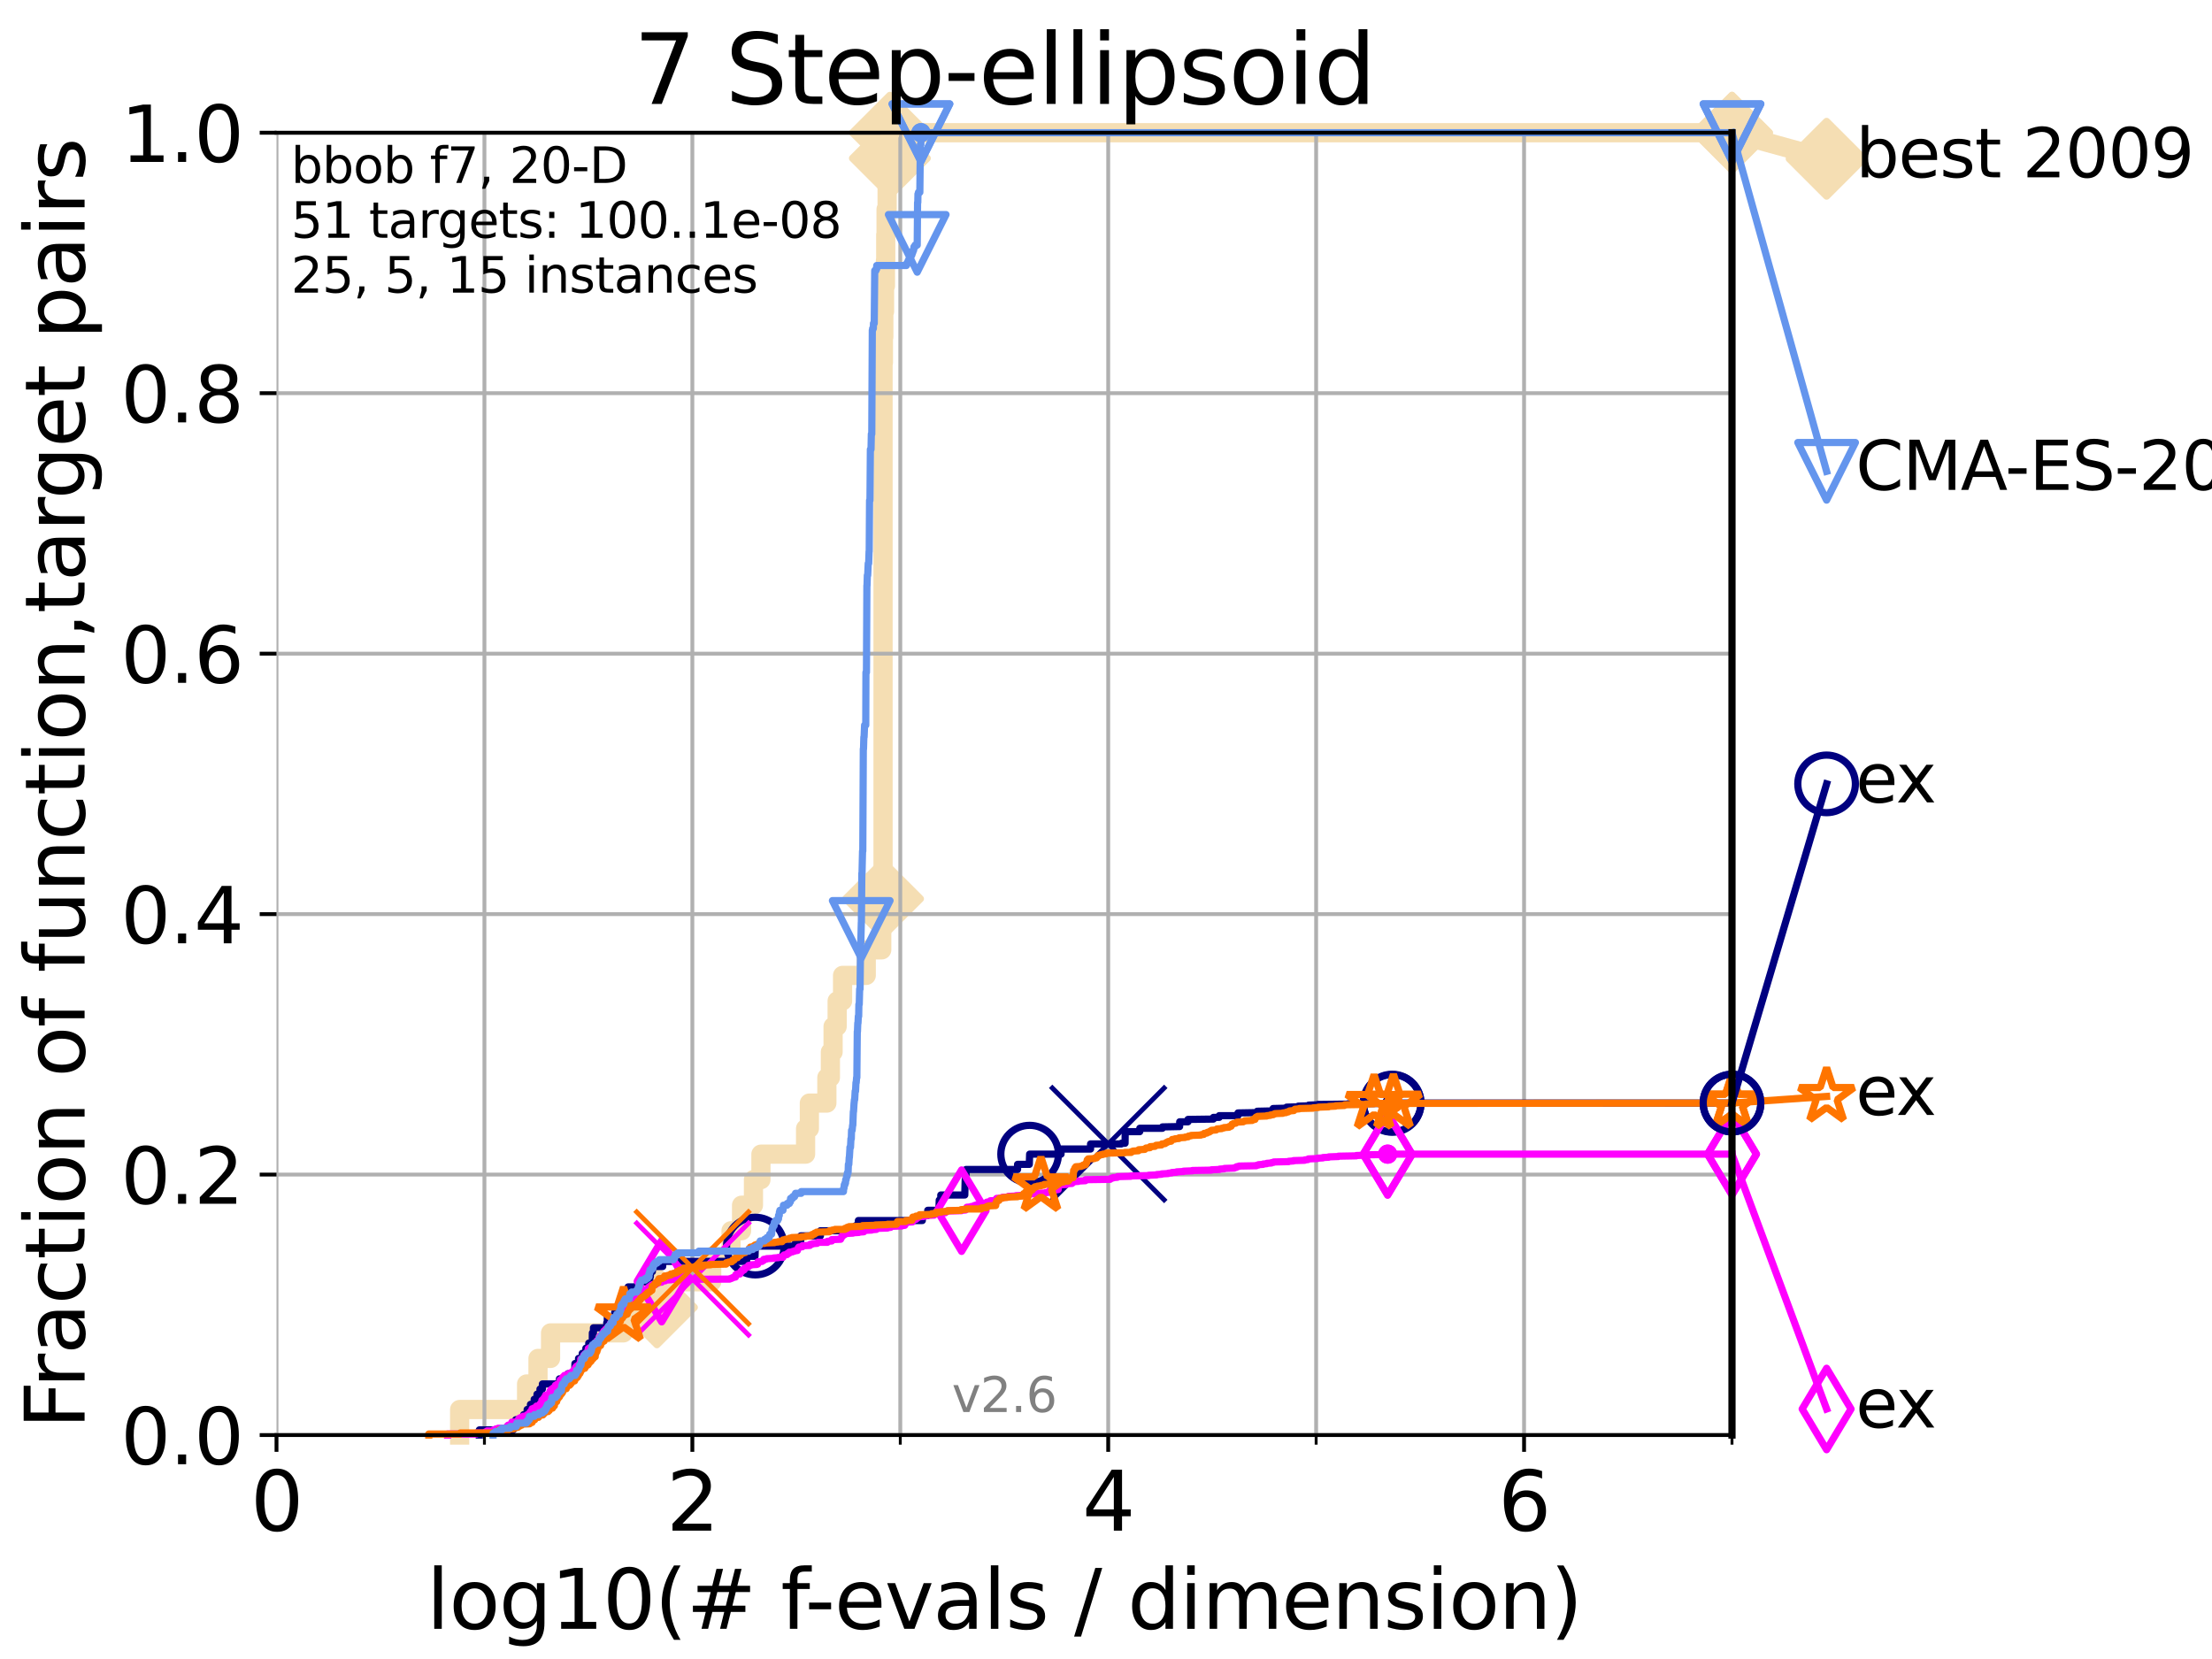 <?xml version="1.0" encoding="utf-8" standalone="no"?>
<!DOCTYPE svg PUBLIC "-//W3C//DTD SVG 1.1//EN"
  "http://www.w3.org/Graphics/SVG/1.1/DTD/svg11.dtd">
<svg xmlns:xlink="http://www.w3.org/1999/xlink" width="460.8pt" height="345.6pt" viewBox="0 0 460.8 345.6" xmlns="http://www.w3.org/2000/svg" version="1.1">
 <defs>
  <style type="text/css">*{stroke-linejoin: round; stroke-linecap: butt}</style>
 </defs>
 <g id="figure_1">
  <g id="patch_1">
   <path d="M 0 345.6 
L 460.8 345.6 
L 460.8 0 
L 0 0 
z
" style="fill: #ffffff"/>
  </g>
  <g id="axes_1">
   <g id="patch_2">
    <path d="M 57.6 298.944 
L 360.806 298.944 
L 360.806 27.648 
L 57.6 27.648 
z
" style="fill: #ffffff"/>
   </g>
   <g id="line2d_1">
    <path d="M 95.753 298.944 
L 95.753 293.624 
L 109.698 293.624 
L 109.698 288.305 
L 112.077 288.305 
L 112.077 282.985 
L 114.692 282.985 
L 114.692 277.666 
L 129.846 277.666 
L 129.846 272.346 
L 136.851 272.346 
L 136.851 267.027 
L 148.262 267.027 
L 148.262 261.707 
L 152.286 261.707 
L 152.286 256.388 
L 154.482 256.388 
L 154.482 251.068 
L 156.957 251.068 
L 156.957 245.749 
L 158.516 245.749 
L 158.516 240.429 
L 167.818 240.429 
L 167.818 235.11 
L 168.607 235.11 
L 168.607 229.79 
L 172.251 229.79 
L 172.251 224.471 
L 172.985 224.471 
L 172.985 219.151 
L 173.547 219.151 
L 173.547 213.832 
L 174.397 213.832 
L 174.397 208.512 
L 175.523 208.512 
L 175.523 203.192 
L 180.455 203.192 
L 180.455 197.873 
L 183.681 197.873 
L 183.681 192.553 
L 183.953 192.553 
L 183.953 187.234 
L 183.954 187.234 
L 183.954 75.524 
L 184.029 75.524 
L 184.029 70.204 
L 184.111 70.204 
L 184.111 64.885 
L 184.266 64.885 
L 184.266 59.565 
L 184.454 59.565 
L 184.454 54.246 
L 184.514 54.246 
L 184.514 48.926 
L 184.585 48.926 
L 184.585 43.607 
L 184.803 43.607 
L 184.803 38.287 
L 185.118 38.287 
L 185.118 32.968 
L 185.378 32.968 
L 185.378 27.648 
L 360.806 27.648 
" style="fill: none; stroke: #f5deb3; stroke-width: 4; stroke-linecap: square"/>
   </g>
   <g id="line2d_2">
    <defs>
     <path id="mb8b0089f3d" d="M -0 7.778 
L 7.778 0 
L 0 -7.778 
L -7.778 -0 
z
" style="stroke: #f5deb3; stroke-width: 1.5; stroke-linejoin: miter"/>
    </defs>
    <g>
     <use xlink:href="#mb8b0089f3d" x="136.851" y="272.346" style="fill: #f5deb3; stroke: #f5deb3; stroke-width: 1.5; stroke-linejoin: miter"/>
     <use xlink:href="#mb8b0089f3d" x="183.953" y="187.234" style="fill: #f5deb3; stroke: #f5deb3; stroke-width: 1.5; stroke-linejoin: miter"/>
     <use xlink:href="#mb8b0089f3d" x="185.378" y="32.968" style="fill: #f5deb3; stroke: #f5deb3; stroke-width: 1.5; stroke-linejoin: miter"/>
     <use xlink:href="#mb8b0089f3d" x="185.378" y="27.648" style="fill: #f5deb3; stroke: #f5deb3; stroke-width: 1.5; stroke-linejoin: miter"/>
     <use xlink:href="#mb8b0089f3d" x="360.806" y="27.648" style="fill: #f5deb3; stroke: #f5deb3; stroke-width: 1.5; stroke-linejoin: miter"/>
    </g>
   </g>
   <g id="line2d_3">
    <path style="fill: none; stroke: #f5deb3; stroke-width: 4; stroke-linecap: square"/>
    <g/>
   </g>
   <g id="line2d_4">
    <path d="M 360.806 27.648 
L 380.515 33.074 
" style="fill: none; stroke: #f5deb3; stroke-width: 4; stroke-linecap: square"/>
    <g>
     <use xlink:href="#mb8b0089f3d" x="360.806" y="27.648" style="fill: #f5deb3; stroke: #f5deb3; stroke-width: 1.5; stroke-linejoin: miter"/>
     <use xlink:href="#mb8b0089f3d" x="380.515" y="33.074" style="fill: #f5deb3; stroke: #f5deb3; stroke-width: 1.5; stroke-linejoin: miter"/>
    </g>
   </g>
   <g id="matplotlib.axis_1">
    <g id="xtick_1">
     <g id="line2d_5">
      <path d="M 57.6 298.944 
L 57.6 27.648 
" clip-path="url(#p8ac27d6816)" style="fill: none; stroke: #b0b0b0; stroke-width: 0.8; stroke-linecap: square"/>
     </g>
     <g id="line2d_6">
      <defs>
       <path id="m549a7f9c59" d="M 0 0 
L 0 3.5 
" style="stroke: #000000; stroke-width: 0.8"/>
      </defs>
      <g>
       <use xlink:href="#m549a7f9c59" x="57.6" y="298.944" style="stroke: #000000; stroke-width: 0.8"/>
      </g>
     </g>
     <g id="text_1">
      <!-- 0 -->
      <g transform="translate(52.192 318.861)scale(0.17 -0.17)">
       <defs>
        <path id="DejaVuSans-30" d="M 2034 4250 
Q 1547 4250 1301 3770 
Q 1056 3291 1056 2328 
Q 1056 1369 1301 889 
Q 1547 409 2034 409 
Q 2525 409 2770 889 
Q 3016 1369 3016 2328 
Q 3016 3291 2770 3770 
Q 2525 4250 2034 4250 
z
M 2034 4750 
Q 2819 4750 3233 4129 
Q 3647 3509 3647 2328 
Q 3647 1150 3233 529 
Q 2819 -91 2034 -91 
Q 1250 -91 836 529 
Q 422 1150 422 2328 
Q 422 3509 836 4129 
Q 1250 4750 2034 4750 
z
" transform="scale(0.016)"/>
       </defs>
       <use xlink:href="#DejaVuSans-30"/>
      </g>
     </g>
    </g>
    <g id="xtick_2">
     <g id="line2d_7">
      <path d="M 144.23 298.944 
L 144.23 27.648 
" clip-path="url(#p8ac27d6816)" style="fill: none; stroke: #b0b0b0; stroke-width: 0.8; stroke-linecap: square"/>
     </g>
     <g id="line2d_8">
      <g>
       <use xlink:href="#m549a7f9c59" x="144.23" y="298.944" style="stroke: #000000; stroke-width: 0.8"/>
      </g>
     </g>
     <g id="text_2">
      <!-- 2 -->
      <g transform="translate(138.822 318.861)scale(0.17 -0.17)">
       <defs>
        <path id="DejaVuSans-32" d="M 1228 531 
L 3431 531 
L 3431 0 
L 469 0 
L 469 531 
Q 828 903 1448 1529 
Q 2069 2156 2228 2338 
Q 2531 2678 2651 2914 
Q 2772 3150 2772 3378 
Q 2772 3750 2511 3984 
Q 2250 4219 1831 4219 
Q 1534 4219 1204 4116 
Q 875 4013 500 3803 
L 500 4441 
Q 881 4594 1212 4672 
Q 1544 4750 1819 4750 
Q 2544 4750 2975 4387 
Q 3406 4025 3406 3419 
Q 3406 3131 3298 2873 
Q 3191 2616 2906 2266 
Q 2828 2175 2409 1742 
Q 1991 1309 1228 531 
z
" transform="scale(0.016)"/>
       </defs>
       <use xlink:href="#DejaVuSans-32"/>
      </g>
     </g>
    </g>
    <g id="xtick_3">
     <g id="line2d_9">
      <path d="M 230.861 298.944 
L 230.861 27.648 
" clip-path="url(#p8ac27d6816)" style="fill: none; stroke: #b0b0b0; stroke-width: 0.8; stroke-linecap: square"/>
     </g>
     <g id="line2d_10">
      <g>
       <use xlink:href="#m549a7f9c59" x="230.861" y="298.944" style="stroke: #000000; stroke-width: 0.8"/>
      </g>
     </g>
     <g id="text_3">
      <!-- 4 -->
      <g transform="translate(225.453 318.861)scale(0.17 -0.17)">
       <defs>
        <path id="DejaVuSans-34" d="M 2419 4116 
L 825 1625 
L 2419 1625 
L 2419 4116 
z
M 2253 4666 
L 3047 4666 
L 3047 1625 
L 3713 1625 
L 3713 1100 
L 3047 1100 
L 3047 0 
L 2419 0 
L 2419 1100 
L 313 1100 
L 313 1709 
L 2253 4666 
z
" transform="scale(0.016)"/>
       </defs>
       <use xlink:href="#DejaVuSans-34"/>
      </g>
     </g>
    </g>
    <g id="xtick_4">
     <g id="line2d_11">
      <path d="M 317.491 298.944 
L 317.491 27.648 
" clip-path="url(#p8ac27d6816)" style="fill: none; stroke: #b0b0b0; stroke-width: 0.8; stroke-linecap: square"/>
     </g>
     <g id="line2d_12">
      <g>
       <use xlink:href="#m549a7f9c59" x="317.491" y="298.944" style="stroke: #000000; stroke-width: 0.8"/>
      </g>
     </g>
     <g id="text_4">
      <!-- 6 -->
      <g transform="translate(312.083 318.861)scale(0.17 -0.17)">
       <defs>
        <path id="DejaVuSans-36" d="M 2113 2584 
Q 1688 2584 1439 2293 
Q 1191 2003 1191 1497 
Q 1191 994 1439 701 
Q 1688 409 2113 409 
Q 2538 409 2786 701 
Q 3034 994 3034 1497 
Q 3034 2003 2786 2293 
Q 2538 2584 2113 2584 
z
M 3366 4563 
L 3366 3988 
Q 3128 4100 2886 4159 
Q 2644 4219 2406 4219 
Q 1781 4219 1451 3797 
Q 1122 3375 1075 2522 
Q 1259 2794 1537 2939 
Q 1816 3084 2150 3084 
Q 2853 3084 3261 2657 
Q 3669 2231 3669 1497 
Q 3669 778 3244 343 
Q 2819 -91 2113 -91 
Q 1303 -91 875 529 
Q 447 1150 447 2328 
Q 447 3434 972 4092 
Q 1497 4750 2381 4750 
Q 2619 4750 2861 4703 
Q 3103 4656 3366 4563 
z
" transform="scale(0.016)"/>
       </defs>
       <use xlink:href="#DejaVuSans-36"/>
      </g>
     </g>
    </g>
    <g id="xtick_5">
     <g id="line2d_13">
      <path d="M 100.915 298.944 
L 100.915 27.648 
" clip-path="url(#p8ac27d6816)" style="fill: none; stroke: #b0b0b0; stroke-width: 0.8; stroke-linecap: square"/>
     </g>
     <g id="line2d_14">
      <defs>
       <path id="m44667ec4ed" d="M 0 0 
L 0 2 
" style="stroke: #000000; stroke-width: 0.6"/>
      </defs>
      <g>
       <use xlink:href="#m44667ec4ed" x="100.915" y="298.944" style="stroke: #000000; stroke-width: 0.6"/>
      </g>
     </g>
    </g>
    <g id="xtick_6">
     <g id="line2d_15">
      <path d="M 187.546 298.944 
L 187.546 27.648 
" clip-path="url(#p8ac27d6816)" style="fill: none; stroke: #b0b0b0; stroke-width: 0.8; stroke-linecap: square"/>
     </g>
     <g id="line2d_16">
      <g>
       <use xlink:href="#m44667ec4ed" x="187.546" y="298.944" style="stroke: #000000; stroke-width: 0.6"/>
      </g>
     </g>
    </g>
    <g id="xtick_7">
     <g id="line2d_17">
      <path d="M 274.176 298.944 
L 274.176 27.648 
" clip-path="url(#p8ac27d6816)" style="fill: none; stroke: #b0b0b0; stroke-width: 0.8; stroke-linecap: square"/>
     </g>
     <g id="line2d_18">
      <g>
       <use xlink:href="#m44667ec4ed" x="274.176" y="298.944" style="stroke: #000000; stroke-width: 0.6"/>
      </g>
     </g>
    </g>
    <g id="xtick_8">
     <g id="line2d_19">
      <path d="M 360.806 298.944 
L 360.806 27.648 
" clip-path="url(#p8ac27d6816)" style="fill: none; stroke: #b0b0b0; stroke-width: 0.8; stroke-linecap: square"/>
     </g>
     <g id="line2d_20">
      <g>
       <use xlink:href="#m44667ec4ed" x="360.806" y="298.944" style="stroke: #000000; stroke-width: 0.6"/>
      </g>
     </g>
    </g>
    <g id="text_5">
     <!-- log10(# f-evals / dimension) -->
     <g transform="translate(88.823 339.314)scale(0.17 -0.17)">
      <defs>
       <path id="DejaVuSans-6c" d="M 603 4863 
L 1178 4863 
L 1178 0 
L 603 0 
L 603 4863 
z
" transform="scale(0.016)"/>
       <path id="DejaVuSans-6f" d="M 1959 3097 
Q 1497 3097 1228 2736 
Q 959 2375 959 1747 
Q 959 1119 1226 758 
Q 1494 397 1959 397 
Q 2419 397 2687 759 
Q 2956 1122 2956 1747 
Q 2956 2369 2687 2733 
Q 2419 3097 1959 3097 
z
M 1959 3584 
Q 2709 3584 3137 3096 
Q 3566 2609 3566 1747 
Q 3566 888 3137 398 
Q 2709 -91 1959 -91 
Q 1206 -91 779 398 
Q 353 888 353 1747 
Q 353 2609 779 3096 
Q 1206 3584 1959 3584 
z
" transform="scale(0.016)"/>
       <path id="DejaVuSans-67" d="M 2906 1791 
Q 2906 2416 2648 2759 
Q 2391 3103 1925 3103 
Q 1463 3103 1205 2759 
Q 947 2416 947 1791 
Q 947 1169 1205 825 
Q 1463 481 1925 481 
Q 2391 481 2648 825 
Q 2906 1169 2906 1791 
z
M 3481 434 
Q 3481 -459 3084 -895 
Q 2688 -1331 1869 -1331 
Q 1566 -1331 1297 -1286 
Q 1028 -1241 775 -1147 
L 775 -588 
Q 1028 -725 1275 -790 
Q 1522 -856 1778 -856 
Q 2344 -856 2625 -561 
Q 2906 -266 2906 331 
L 2906 616 
Q 2728 306 2450 153 
Q 2172 0 1784 0 
Q 1141 0 747 490 
Q 353 981 353 1791 
Q 353 2603 747 3093 
Q 1141 3584 1784 3584 
Q 2172 3584 2450 3431 
Q 2728 3278 2906 2969 
L 2906 3500 
L 3481 3500 
L 3481 434 
z
" transform="scale(0.016)"/>
       <path id="DejaVuSans-31" d="M 794 531 
L 1825 531 
L 1825 4091 
L 703 3866 
L 703 4441 
L 1819 4666 
L 2450 4666 
L 2450 531 
L 3481 531 
L 3481 0 
L 794 0 
L 794 531 
z
" transform="scale(0.016)"/>
       <path id="DejaVuSans-28" d="M 1984 4856 
Q 1566 4138 1362 3434 
Q 1159 2731 1159 2009 
Q 1159 1288 1364 580 
Q 1569 -128 1984 -844 
L 1484 -844 
Q 1016 -109 783 600 
Q 550 1309 550 2009 
Q 550 2706 781 3412 
Q 1013 4119 1484 4856 
L 1984 4856 
z
" transform="scale(0.016)"/>
       <path id="DejaVuSans-23" d="M 3272 2816 
L 2363 2816 
L 2100 1772 
L 3016 1772 
L 3272 2816 
z
M 2803 4594 
L 2478 3297 
L 3391 3297 
L 3719 4594 
L 4219 4594 
L 3897 3297 
L 4872 3297 
L 4872 2816 
L 3775 2816 
L 3519 1772 
L 4513 1772 
L 4513 1294 
L 3397 1294 
L 3072 0 
L 2572 0 
L 2894 1294 
L 1978 1294 
L 1656 0 
L 1153 0 
L 1478 1294 
L 494 1294 
L 494 1772 
L 1594 1772 
L 1856 2816 
L 850 2816 
L 850 3297 
L 1978 3297 
L 2297 4594 
L 2803 4594 
z
" transform="scale(0.016)"/>
       <path id="DejaVuSans-20" transform="scale(0.016)"/>
       <path id="DejaVuSans-66" d="M 2375 4863 
L 2375 4384 
L 1825 4384 
Q 1516 4384 1395 4259 
Q 1275 4134 1275 3809 
L 1275 3500 
L 2222 3500 
L 2222 3053 
L 1275 3053 
L 1275 0 
L 697 0 
L 697 3053 
L 147 3053 
L 147 3500 
L 697 3500 
L 697 3744 
Q 697 4328 969 4595 
Q 1241 4863 1831 4863 
L 2375 4863 
z
" transform="scale(0.016)"/>
       <path id="DejaVuSans-2d" d="M 313 2009 
L 1997 2009 
L 1997 1497 
L 313 1497 
L 313 2009 
z
" transform="scale(0.016)"/>
       <path id="DejaVuSans-65" d="M 3597 1894 
L 3597 1613 
L 953 1613 
Q 991 1019 1311 708 
Q 1631 397 2203 397 
Q 2534 397 2845 478 
Q 3156 559 3463 722 
L 3463 178 
Q 3153 47 2828 -22 
Q 2503 -91 2169 -91 
Q 1331 -91 842 396 
Q 353 884 353 1716 
Q 353 2575 817 3079 
Q 1281 3584 2069 3584 
Q 2775 3584 3186 3129 
Q 3597 2675 3597 1894 
z
M 3022 2063 
Q 3016 2534 2758 2815 
Q 2500 3097 2075 3097 
Q 1594 3097 1305 2825 
Q 1016 2553 972 2059 
L 3022 2063 
z
" transform="scale(0.016)"/>
       <path id="DejaVuSans-76" d="M 191 3500 
L 800 3500 
L 1894 563 
L 2988 3500 
L 3597 3500 
L 2284 0 
L 1503 0 
L 191 3500 
z
" transform="scale(0.016)"/>
       <path id="DejaVuSans-61" d="M 2194 1759 
Q 1497 1759 1228 1600 
Q 959 1441 959 1056 
Q 959 750 1161 570 
Q 1363 391 1709 391 
Q 2188 391 2477 730 
Q 2766 1069 2766 1631 
L 2766 1759 
L 2194 1759 
z
M 3341 1997 
L 3341 0 
L 2766 0 
L 2766 531 
Q 2569 213 2275 61 
Q 1981 -91 1556 -91 
Q 1019 -91 701 211 
Q 384 513 384 1019 
Q 384 1609 779 1909 
Q 1175 2209 1959 2209 
L 2766 2209 
L 2766 2266 
Q 2766 2663 2505 2880 
Q 2244 3097 1772 3097 
Q 1472 3097 1187 3025 
Q 903 2953 641 2809 
L 641 3341 
Q 956 3463 1253 3523 
Q 1550 3584 1831 3584 
Q 2591 3584 2966 3190 
Q 3341 2797 3341 1997 
z
" transform="scale(0.016)"/>
       <path id="DejaVuSans-73" d="M 2834 3397 
L 2834 2853 
Q 2591 2978 2328 3040 
Q 2066 3103 1784 3103 
Q 1356 3103 1142 2972 
Q 928 2841 928 2578 
Q 928 2378 1081 2264 
Q 1234 2150 1697 2047 
L 1894 2003 
Q 2506 1872 2764 1633 
Q 3022 1394 3022 966 
Q 3022 478 2636 193 
Q 2250 -91 1575 -91 
Q 1294 -91 989 -36 
Q 684 19 347 128 
L 347 722 
Q 666 556 975 473 
Q 1284 391 1588 391 
Q 1994 391 2212 530 
Q 2431 669 2431 922 
Q 2431 1156 2273 1281 
Q 2116 1406 1581 1522 
L 1381 1569 
Q 847 1681 609 1914 
Q 372 2147 372 2553 
Q 372 3047 722 3315 
Q 1072 3584 1716 3584 
Q 2034 3584 2315 3537 
Q 2597 3491 2834 3397 
z
" transform="scale(0.016)"/>
       <path id="DejaVuSans-2f" d="M 1625 4666 
L 2156 4666 
L 531 -594 
L 0 -594 
L 1625 4666 
z
" transform="scale(0.016)"/>
       <path id="DejaVuSans-64" d="M 2906 2969 
L 2906 4863 
L 3481 4863 
L 3481 0 
L 2906 0 
L 2906 525 
Q 2725 213 2448 61 
Q 2172 -91 1784 -91 
Q 1150 -91 751 415 
Q 353 922 353 1747 
Q 353 2572 751 3078 
Q 1150 3584 1784 3584 
Q 2172 3584 2448 3432 
Q 2725 3281 2906 2969 
z
M 947 1747 
Q 947 1113 1208 752 
Q 1469 391 1925 391 
Q 2381 391 2643 752 
Q 2906 1113 2906 1747 
Q 2906 2381 2643 2742 
Q 2381 3103 1925 3103 
Q 1469 3103 1208 2742 
Q 947 2381 947 1747 
z
" transform="scale(0.016)"/>
       <path id="DejaVuSans-69" d="M 603 3500 
L 1178 3500 
L 1178 0 
L 603 0 
L 603 3500 
z
M 603 4863 
L 1178 4863 
L 1178 4134 
L 603 4134 
L 603 4863 
z
" transform="scale(0.016)"/>
       <path id="DejaVuSans-6d" d="M 3328 2828 
Q 3544 3216 3844 3400 
Q 4144 3584 4550 3584 
Q 5097 3584 5394 3201 
Q 5691 2819 5691 2113 
L 5691 0 
L 5113 0 
L 5113 2094 
Q 5113 2597 4934 2840 
Q 4756 3084 4391 3084 
Q 3944 3084 3684 2787 
Q 3425 2491 3425 1978 
L 3425 0 
L 2847 0 
L 2847 2094 
Q 2847 2600 2669 2842 
Q 2491 3084 2119 3084 
Q 1678 3084 1418 2786 
Q 1159 2488 1159 1978 
L 1159 0 
L 581 0 
L 581 3500 
L 1159 3500 
L 1159 2956 
Q 1356 3278 1631 3431 
Q 1906 3584 2284 3584 
Q 2666 3584 2933 3390 
Q 3200 3197 3328 2828 
z
" transform="scale(0.016)"/>
       <path id="DejaVuSans-6e" d="M 3513 2113 
L 3513 0 
L 2938 0 
L 2938 2094 
Q 2938 2591 2744 2837 
Q 2550 3084 2163 3084 
Q 1697 3084 1428 2787 
Q 1159 2491 1159 1978 
L 1159 0 
L 581 0 
L 581 3500 
L 1159 3500 
L 1159 2956 
Q 1366 3272 1645 3428 
Q 1925 3584 2291 3584 
Q 2894 3584 3203 3211 
Q 3513 2838 3513 2113 
z
" transform="scale(0.016)"/>
       <path id="DejaVuSans-29" d="M 513 4856 
L 1013 4856 
Q 1481 4119 1714 3412 
Q 1947 2706 1947 2009 
Q 1947 1309 1714 600 
Q 1481 -109 1013 -844 
L 513 -844 
Q 928 -128 1133 580 
Q 1338 1288 1338 2009 
Q 1338 2731 1133 3434 
Q 928 4138 513 4856 
z
" transform="scale(0.016)"/>
      </defs>
      <use xlink:href="#DejaVuSans-6c"/>
      <use xlink:href="#DejaVuSans-6f" x="27.783"/>
      <use xlink:href="#DejaVuSans-67" x="88.965"/>
      <use xlink:href="#DejaVuSans-31" x="152.441"/>
      <use xlink:href="#DejaVuSans-30" x="216.064"/>
      <use xlink:href="#DejaVuSans-28" x="279.688"/>
      <use xlink:href="#DejaVuSans-23" x="318.701"/>
      <use xlink:href="#DejaVuSans-20" x="402.49"/>
      <use xlink:href="#DejaVuSans-66" x="434.277"/>
      <use xlink:href="#DejaVuSans-2d" x="463.982"/>
      <use xlink:href="#DejaVuSans-65" x="500.066"/>
      <use xlink:href="#DejaVuSans-76" x="561.59"/>
      <use xlink:href="#DejaVuSans-61" x="620.77"/>
      <use xlink:href="#DejaVuSans-6c" x="682.049"/>
      <use xlink:href="#DejaVuSans-73" x="709.832"/>
      <use xlink:href="#DejaVuSans-20" x="761.932"/>
      <use xlink:href="#DejaVuSans-2f" x="793.719"/>
      <use xlink:href="#DejaVuSans-20" x="827.41"/>
      <use xlink:href="#DejaVuSans-64" x="859.197"/>
      <use xlink:href="#DejaVuSans-69" x="922.674"/>
      <use xlink:href="#DejaVuSans-6d" x="950.457"/>
      <use xlink:href="#DejaVuSans-65" x="1047.869"/>
      <use xlink:href="#DejaVuSans-6e" x="1109.393"/>
      <use xlink:href="#DejaVuSans-73" x="1172.771"/>
      <use xlink:href="#DejaVuSans-69" x="1224.871"/>
      <use xlink:href="#DejaVuSans-6f" x="1252.654"/>
      <use xlink:href="#DejaVuSans-6e" x="1313.836"/>
      <use xlink:href="#DejaVuSans-29" x="1377.215"/>
     </g>
    </g>
   </g>
   <g id="matplotlib.axis_2">
    <g id="ytick_1">
     <g id="line2d_21">
      <path d="M 57.6 298.944 
L 360.806 298.944 
" clip-path="url(#p8ac27d6816)" style="fill: none; stroke: #b0b0b0; stroke-width: 0.8; stroke-linecap: square"/>
     </g>
     <g id="line2d_22">
      <defs>
       <path id="m468ae25dda" d="M 0 0 
L -3.5 0 
" style="stroke: #000000; stroke-width: 0.8"/>
      </defs>
      <g>
       <use xlink:href="#m468ae25dda" x="57.6" y="298.944" style="stroke: #000000; stroke-width: 0.8"/>
      </g>
     </g>
     <g id="text_6">
      <!-- 0.0 -->
      <g transform="translate(25.155 305.023)scale(0.16 -0.16)">
       <defs>
        <path id="DejaVuSans-2e" d="M 684 794 
L 1344 794 
L 1344 0 
L 684 0 
L 684 794 
z
" transform="scale(0.016)"/>
       </defs>
       <use xlink:href="#DejaVuSans-30"/>
       <use xlink:href="#DejaVuSans-2e" x="63.623"/>
       <use xlink:href="#DejaVuSans-30" x="95.41"/>
      </g>
     </g>
    </g>
    <g id="ytick_2">
     <g id="line2d_23">
      <path d="M 57.6 244.685 
L 360.806 244.685 
" clip-path="url(#p8ac27d6816)" style="fill: none; stroke: #b0b0b0; stroke-width: 0.8; stroke-linecap: square"/>
     </g>
     <g id="line2d_24">
      <g>
       <use xlink:href="#m468ae25dda" x="57.6" y="244.685" style="stroke: #000000; stroke-width: 0.8"/>
      </g>
     </g>
     <g id="text_7">
      <!-- 0.2 -->
      <g transform="translate(25.155 250.764)scale(0.16 -0.16)">
       <use xlink:href="#DejaVuSans-30"/>
       <use xlink:href="#DejaVuSans-2e" x="63.623"/>
       <use xlink:href="#DejaVuSans-32" x="95.41"/>
      </g>
     </g>
    </g>
    <g id="ytick_3">
     <g id="line2d_25">
      <path d="M 57.6 190.426 
L 360.806 190.426 
" clip-path="url(#p8ac27d6816)" style="fill: none; stroke: #b0b0b0; stroke-width: 0.8; stroke-linecap: square"/>
     </g>
     <g id="line2d_26">
      <g>
       <use xlink:href="#m468ae25dda" x="57.6" y="190.426" style="stroke: #000000; stroke-width: 0.8"/>
      </g>
     </g>
     <g id="text_8">
      <!-- 0.4 -->
      <g transform="translate(25.155 196.504)scale(0.16 -0.16)">
       <use xlink:href="#DejaVuSans-30"/>
       <use xlink:href="#DejaVuSans-2e" x="63.623"/>
       <use xlink:href="#DejaVuSans-34" x="95.41"/>
      </g>
     </g>
    </g>
    <g id="ytick_4">
     <g id="line2d_27">
      <path d="M 57.6 136.166 
L 360.806 136.166 
" clip-path="url(#p8ac27d6816)" style="fill: none; stroke: #b0b0b0; stroke-width: 0.8; stroke-linecap: square"/>
     </g>
     <g id="line2d_28">
      <g>
       <use xlink:href="#m468ae25dda" x="57.6" y="136.166" style="stroke: #000000; stroke-width: 0.8"/>
      </g>
     </g>
     <g id="text_9">
      <!-- 0.6 -->
      <g transform="translate(25.155 142.245)scale(0.16 -0.16)">
       <use xlink:href="#DejaVuSans-30"/>
       <use xlink:href="#DejaVuSans-2e" x="63.623"/>
       <use xlink:href="#DejaVuSans-36" x="95.41"/>
      </g>
     </g>
    </g>
    <g id="ytick_5">
     <g id="line2d_29">
      <path d="M 57.6 81.907 
L 360.806 81.907 
" clip-path="url(#p8ac27d6816)" style="fill: none; stroke: #b0b0b0; stroke-width: 0.8; stroke-linecap: square"/>
     </g>
     <g id="line2d_30">
      <g>
       <use xlink:href="#m468ae25dda" x="57.6" y="81.907" style="stroke: #000000; stroke-width: 0.8"/>
      </g>
     </g>
     <g id="text_10">
      <!-- 0.8 -->
      <g transform="translate(25.155 87.986)scale(0.16 -0.16)">
       <defs>
        <path id="DejaVuSans-38" d="M 2034 2216 
Q 1584 2216 1326 1975 
Q 1069 1734 1069 1313 
Q 1069 891 1326 650 
Q 1584 409 2034 409 
Q 2484 409 2743 651 
Q 3003 894 3003 1313 
Q 3003 1734 2745 1975 
Q 2488 2216 2034 2216 
z
M 1403 2484 
Q 997 2584 770 2862 
Q 544 3141 544 3541 
Q 544 4100 942 4425 
Q 1341 4750 2034 4750 
Q 2731 4750 3128 4425 
Q 3525 4100 3525 3541 
Q 3525 3141 3298 2862 
Q 3072 2584 2669 2484 
Q 3125 2378 3379 2068 
Q 3634 1759 3634 1313 
Q 3634 634 3220 271 
Q 2806 -91 2034 -91 
Q 1263 -91 848 271 
Q 434 634 434 1313 
Q 434 1759 690 2068 
Q 947 2378 1403 2484 
z
M 1172 3481 
Q 1172 3119 1398 2916 
Q 1625 2713 2034 2713 
Q 2441 2713 2670 2916 
Q 2900 3119 2900 3481 
Q 2900 3844 2670 4047 
Q 2441 4250 2034 4250 
Q 1625 4250 1398 4047 
Q 1172 3844 1172 3481 
z
" transform="scale(0.016)"/>
       </defs>
       <use xlink:href="#DejaVuSans-30"/>
       <use xlink:href="#DejaVuSans-2e" x="63.623"/>
       <use xlink:href="#DejaVuSans-38" x="95.41"/>
      </g>
     </g>
    </g>
    <g id="ytick_6">
     <g id="line2d_31">
      <path d="M 57.6 27.648 
L 360.806 27.648 
" clip-path="url(#p8ac27d6816)" style="fill: none; stroke: #b0b0b0; stroke-width: 0.8; stroke-linecap: square"/>
     </g>
     <g id="line2d_32">
      <g>
       <use xlink:href="#m468ae25dda" x="57.6" y="27.648" style="stroke: #000000; stroke-width: 0.8"/>
      </g>
     </g>
     <g id="text_11">
      <!-- 1.0 -->
      <g transform="translate(25.155 33.727)scale(0.16 -0.16)">
       <use xlink:href="#DejaVuSans-31"/>
       <use xlink:href="#DejaVuSans-2e" x="63.623"/>
       <use xlink:href="#DejaVuSans-30" x="95.41"/>
      </g>
     </g>
    </g>
    <g id="text_12">
     <!-- Fraction of function,target pairs -->
     <g transform="translate(17.62 297.681)rotate(-90)scale(0.17 -0.17)">
      <defs>
       <path id="DejaVuSans-46" d="M 628 4666 
L 3309 4666 
L 3309 4134 
L 1259 4134 
L 1259 2759 
L 3109 2759 
L 3109 2228 
L 1259 2228 
L 1259 0 
L 628 0 
L 628 4666 
z
" transform="scale(0.016)"/>
       <path id="DejaVuSans-72" d="M 2631 2963 
Q 2534 3019 2420 3045 
Q 2306 3072 2169 3072 
Q 1681 3072 1420 2755 
Q 1159 2438 1159 1844 
L 1159 0 
L 581 0 
L 581 3500 
L 1159 3500 
L 1159 2956 
Q 1341 3275 1631 3429 
Q 1922 3584 2338 3584 
Q 2397 3584 2469 3576 
Q 2541 3569 2628 3553 
L 2631 2963 
z
" transform="scale(0.016)"/>
       <path id="DejaVuSans-63" d="M 3122 3366 
L 3122 2828 
Q 2878 2963 2633 3030 
Q 2388 3097 2138 3097 
Q 1578 3097 1268 2742 
Q 959 2388 959 1747 
Q 959 1106 1268 751 
Q 1578 397 2138 397 
Q 2388 397 2633 464 
Q 2878 531 3122 666 
L 3122 134 
Q 2881 22 2623 -34 
Q 2366 -91 2075 -91 
Q 1284 -91 818 406 
Q 353 903 353 1747 
Q 353 2603 823 3093 
Q 1294 3584 2113 3584 
Q 2378 3584 2631 3529 
Q 2884 3475 3122 3366 
z
" transform="scale(0.016)"/>
       <path id="DejaVuSans-74" d="M 1172 4494 
L 1172 3500 
L 2356 3500 
L 2356 3053 
L 1172 3053 
L 1172 1153 
Q 1172 725 1289 603 
Q 1406 481 1766 481 
L 2356 481 
L 2356 0 
L 1766 0 
Q 1100 0 847 248 
Q 594 497 594 1153 
L 594 3053 
L 172 3053 
L 172 3500 
L 594 3500 
L 594 4494 
L 1172 4494 
z
" transform="scale(0.016)"/>
       <path id="DejaVuSans-75" d="M 544 1381 
L 544 3500 
L 1119 3500 
L 1119 1403 
Q 1119 906 1312 657 
Q 1506 409 1894 409 
Q 2359 409 2629 706 
Q 2900 1003 2900 1516 
L 2900 3500 
L 3475 3500 
L 3475 0 
L 2900 0 
L 2900 538 
Q 2691 219 2414 64 
Q 2138 -91 1772 -91 
Q 1169 -91 856 284 
Q 544 659 544 1381 
z
M 1991 3584 
L 1991 3584 
z
" transform="scale(0.016)"/>
       <path id="DejaVuSans-2c" d="M 750 794 
L 1409 794 
L 1409 256 
L 897 -744 
L 494 -744 
L 750 256 
L 750 794 
z
" transform="scale(0.016)"/>
       <path id="DejaVuSans-70" d="M 1159 525 
L 1159 -1331 
L 581 -1331 
L 581 3500 
L 1159 3500 
L 1159 2969 
Q 1341 3281 1617 3432 
Q 1894 3584 2278 3584 
Q 2916 3584 3314 3078 
Q 3713 2572 3713 1747 
Q 3713 922 3314 415 
Q 2916 -91 2278 -91 
Q 1894 -91 1617 61 
Q 1341 213 1159 525 
z
M 3116 1747 
Q 3116 2381 2855 2742 
Q 2594 3103 2138 3103 
Q 1681 3103 1420 2742 
Q 1159 2381 1159 1747 
Q 1159 1113 1420 752 
Q 1681 391 2138 391 
Q 2594 391 2855 752 
Q 3116 1113 3116 1747 
z
" transform="scale(0.016)"/>
      </defs>
      <use xlink:href="#DejaVuSans-46"/>
      <use xlink:href="#DejaVuSans-72" x="50.27"/>
      <use xlink:href="#DejaVuSans-61" x="91.383"/>
      <use xlink:href="#DejaVuSans-63" x="152.662"/>
      <use xlink:href="#DejaVuSans-74" x="207.643"/>
      <use xlink:href="#DejaVuSans-69" x="246.852"/>
      <use xlink:href="#DejaVuSans-6f" x="274.635"/>
      <use xlink:href="#DejaVuSans-6e" x="335.816"/>
      <use xlink:href="#DejaVuSans-20" x="399.195"/>
      <use xlink:href="#DejaVuSans-6f" x="430.982"/>
      <use xlink:href="#DejaVuSans-66" x="492.164"/>
      <use xlink:href="#DejaVuSans-20" x="527.369"/>
      <use xlink:href="#DejaVuSans-66" x="559.156"/>
      <use xlink:href="#DejaVuSans-75" x="594.361"/>
      <use xlink:href="#DejaVuSans-6e" x="657.74"/>
      <use xlink:href="#DejaVuSans-63" x="721.119"/>
      <use xlink:href="#DejaVuSans-74" x="776.1"/>
      <use xlink:href="#DejaVuSans-69" x="815.309"/>
      <use xlink:href="#DejaVuSans-6f" x="843.092"/>
      <use xlink:href="#DejaVuSans-6e" x="904.273"/>
      <use xlink:href="#DejaVuSans-2c" x="967.652"/>
      <use xlink:href="#DejaVuSans-74" x="999.439"/>
      <use xlink:href="#DejaVuSans-61" x="1038.648"/>
      <use xlink:href="#DejaVuSans-72" x="1099.928"/>
      <use xlink:href="#DejaVuSans-67" x="1139.291"/>
      <use xlink:href="#DejaVuSans-65" x="1202.768"/>
      <use xlink:href="#DejaVuSans-74" x="1264.291"/>
      <use xlink:href="#DejaVuSans-20" x="1303.5"/>
      <use xlink:href="#DejaVuSans-70" x="1335.287"/>
      <use xlink:href="#DejaVuSans-61" x="1398.764"/>
      <use xlink:href="#DejaVuSans-69" x="1460.043"/>
      <use xlink:href="#DejaVuSans-72" x="1487.826"/>
      <use xlink:href="#DejaVuSans-73" x="1528.939"/>
     </g>
    </g>
   </g>
   <g id="line2d_33">
    <defs>
     <path id="m5461f4b08e" d="M 0 1.5 
C 0.398 1.5 0.779 1.342 1.061 1.061 
C 1.342 0.779 1.5 0.398 1.5 0 
C 1.5 -0.398 1.342 -0.779 1.061 -1.061 
C 0.779 -1.342 0.398 -1.5 0 -1.5 
C -0.398 -1.5 -0.779 -1.342 -1.061 -1.061 
C -1.342 -0.779 -1.5 -0.398 -1.5 0 
C -1.5 0.398 -1.342 0.779 -1.061 1.061 
C -0.779 1.342 -0.398 1.5 0 1.5 
z
" style="stroke: #f5deb3"/>
    </defs>
    <g>
     <use xlink:href="#m5461f4b08e" x="185.378" y="27.648" style="fill: #f5deb3; stroke: #f5deb3"/>
     <use xlink:href="#m5461f4b08e" x="185.378" y="27.648" style="fill: #f5deb3; stroke: #f5deb3"/>
    </g>
   </g>
   <g id="line2d_34">
    <defs>
     <path id="ma9d7735b73" d="M 0 1.5 
C 0.398 1.5 0.779 1.342 1.061 1.061 
C 1.342 0.779 1.5 0.398 1.5 0 
C 1.5 -0.398 1.342 -0.779 1.061 -1.061 
C 0.779 -1.342 0.398 -1.5 0 -1.5 
C -0.398 -1.5 -0.779 -1.342 -1.061 -1.061 
C -1.342 -0.779 -1.5 -0.398 -1.5 0 
C -1.5 0.398 -1.342 0.779 -1.061 1.061 
C -0.779 1.342 -0.398 1.5 0 1.5 
z
" style="stroke: #000080"/>
    </defs>
    <g>
     <use xlink:href="#ma9d7735b73" x="290.014" y="229.79" style="fill: #000080; stroke: #000080"/>
     <use xlink:href="#ma9d7735b73" x="290.014" y="229.79" style="fill: #000080; stroke: #000080"/>
    </g>
   </g>
   <g id="line2d_35">
    <path d="M 99.851 298.944 
L 99.851 297.88 
L 106.906 297.88 
L 106.906 296.816 
L 107.445 296.816 
L 107.445 295.752 
L 109.099 295.752 
L 109.099 294.688 
L 109.815 294.688 
L 109.815 293.624 
L 110.506 293.624 
L 110.506 292.561 
L 111.281 292.561 
L 111.281 291.497 
L 111.868 291.497 
L 111.868 290.433 
L 112.488 290.433 
L 112.488 289.369 
L 112.989 289.369 
L 112.989 288.305 
L 116.543 288.305 
L 116.543 287.241 
L 118.302 287.241 
L 118.302 286.177 
L 119.704 286.177 
L 119.773 284.049 
L 120.518 284.049 
L 120.518 282.985 
L 121.297 282.985 
L 121.297 281.922 
L 122.046 281.922 
L 122.046 280.858 
L 122.648 280.858 
L 122.648 279.794 
L 123.375 279.794 
L 123.403 277.666 
L 123.63 277.666 
L 123.63 276.602 
L 126.396 276.602 
L 126.396 275.538 
L 126.517 275.538 
L 126.517 274.474 
L 128.045 274.474 
L 128.045 273.41 
L 128.441 273.41 
L 128.441 272.346 
L 129.293 272.346 
L 129.293 271.282 
L 129.927 271.282 
L 129.927 270.219 
L 130.187 270.219 
L 130.187 269.155 
L 130.85 269.155 
L 130.85 268.091 
L 132.864 268.091 
L 132.864 267.027 
L 135.359 267.027 
L 135.359 265.963 
L 135.479 265.963 
L 135.479 264.899 
L 135.908 264.899 
L 135.908 263.835 
L 138.051 263.835 
L 138.051 262.771 
L 155.542 262.771 
L 155.542 261.707 
L 157.284 261.707 
L 157.354 259.579 
L 165.743 259.579 
L 165.743 258.516 
L 166.815 258.516 
L 166.815 257.452 
L 170.91 257.452 
L 170.91 256.388 
L 178.256 256.388 
L 178.256 255.324 
L 178.817 255.324 
L 178.817 254.26 
L 192.138 254.26 
L 192.138 253.196 
L 193.269 253.196 
L 193.269 252.132 
L 195.59 252.132 
L 195.661 250.004 
L 195.986 250.004 
L 195.986 248.94 
L 200.982 248.94 
L 201.066 245.749 
L 201.096 245.749 
L 201.096 244.685 
L 201.247 244.685 
L 201.247 243.621 
L 211.977 243.621 
L 211.977 242.557 
L 214.424 242.557 
L 214.492 240.429 
L 221.036 240.429 
L 221.036 239.365 
L 227.185 239.365 
L 227.185 238.301 
L 233.598 238.301 
L 233.598 238.16 
L 234.372 238.16 
L 234.403 235.748 
L 237.423 235.748 
L 237.443 235.039 
L 242.152 235.039 
L 242.152 234.755 
L 245.737 234.684 
L 245.755 233.691 
L 247.477 233.691 
L 247.478 233.195 
L 252.774 233.124 
L 252.784 232.769 
L 253.986 232.769 
L 253.986 232.414 
L 257.882 232.414 
L 257.89 231.847 
L 261.901 231.776 
L 261.901 231.492 
L 265.206 231.421 
L 265.206 230.925 
L 268.015 230.854 
L 268.016 230.641 
L 270.456 230.57 
L 270.456 230.428 
L 272.623 230.358 
L 272.623 230.216 
L 274.562 230.145 
L 274.562 230.074 
L 280.782 230.003 
L 280.782 229.932 
L 290.014 229.861 
L 290.014 229.79 
L 360.806 229.79 
L 360.806 229.79 
" style="fill: none; stroke: #000080; stroke-width: 1.5; stroke-linecap: square"/>
   </g>
   <g id="line2d_36">
    <defs>
     <path id="m0f798fd28e" d="M 0 6 
C 1.591 6 3.117 5.368 4.243 4.243 
C 5.368 3.117 6 1.591 6 0 
C 6 -1.591 5.368 -3.117 4.243 -4.243 
C 3.117 -5.368 1.591 -6 0 -6 
C -1.591 -6 -3.117 -5.368 -4.243 -4.243 
C -5.368 -3.117 -6 -1.591 -6 0 
C -6 1.591 -5.368 3.117 -4.243 4.243 
C -3.117 5.368 -1.591 6 0 6 
z
" style="stroke: #000080; stroke-width: 1.5"/>
    </defs>
    <g>
     <use xlink:href="#m0f798fd28e" x="157.354" y="259.579" style="fill-opacity: 0; stroke: #000080; stroke-width: 1.5"/>
     <use xlink:href="#m0f798fd28e" x="214.492" y="240.429" style="fill-opacity: 0; stroke: #000080; stroke-width: 1.5"/>
     <use xlink:href="#m0f798fd28e" x="290.014" y="229.861" style="fill-opacity: 0; stroke: #000080; stroke-width: 1.5"/>
     <use xlink:href="#m0f798fd28e" x="290.014" y="229.79" style="fill-opacity: 0; stroke: #000080; stroke-width: 1.5"/>
     <use xlink:href="#m0f798fd28e" x="360.806" y="229.79" style="fill-opacity: 0; stroke: #000080; stroke-width: 1.5"/>
    </g>
   </g>
   <g id="line2d_37">
    <path style="fill: none; stroke: #000080; stroke-width: 1.5; stroke-linecap: square"/>
    <g/>
   </g>
   <g id="line2d_38">
    <path d="M 230.861 238.301 
" clip-path="url(#p8ac27d6816)" style="fill: none; stroke: #000080; stroke-width: 1.5; stroke-linecap: square"/>
    <defs>
     <path id="m4d1e077806" d="M -12 12 
L 12 -12 
M -12 -12 
L 12 12 
" style="stroke: #000080"/>
    </defs>
    <g clip-path="url(#p8ac27d6816)">
     <use xlink:href="#m4d1e077806" x="230.861" y="238.301" style="fill: #000080; stroke: #000080"/>
    </g>
   </g>
   <g id="line2d_39">
    <defs>
     <path id="mce362b95ad" d="M 0 1.5 
C 0.398 1.5 0.779 1.342 1.061 1.061 
C 1.342 0.779 1.5 0.398 1.5 0 
C 1.5 -0.398 1.342 -0.779 1.061 -1.061 
C 0.779 -1.342 0.398 -1.5 0 -1.5 
C -0.398 -1.5 -0.779 -1.342 -1.061 -1.061 
C -1.342 -0.779 -1.5 -0.398 -1.5 0 
C -1.5 0.398 -1.342 0.779 -1.061 1.061 
C -0.779 1.342 -0.398 1.5 0 1.5 
z
" style="stroke: #ff00ff"/>
    </defs>
    <g>
     <use xlink:href="#mce362b95ad" x="289.073" y="240.429" style="fill: #ff00ff; stroke: #ff00ff"/>
     <use xlink:href="#mce362b95ad" x="289.073" y="240.429" style="fill: #ff00ff; stroke: #ff00ff"/>
    </g>
   </g>
   <g id="line2d_40">
    <path d="M 93.241 298.944 
L 93.241 298.731 
L 99.244 298.731 
L 99.244 298.518 
L 101.102 298.518 
L 101.102 298.306 
L 101.471 298.306 
L 101.471 298.093 
L 102.793 298.093 
L 102.793 297.88 
L 103.297 297.88 
L 103.297 297.667 
L 103.788 297.667 
L 103.788 297.525 
L 105.559 297.525 
L 105.632 297.1 
L 105.851 297.1 
L 105.851 296.887 
L 106.421 296.887 
L 106.421 296.674 
L 106.63 296.674 
L 106.63 296.249 
L 107.709 296.249 
L 107.709 296.036 
L 107.97 296.036 
L 108.034 295.61 
L 108.226 295.61 
L 108.226 295.398 
L 108.668 295.398 
L 108.668 295.185 
L 108.977 295.114 
L 108.977 295.043 
L 109.757 294.972 
L 109.757 294.759 
L 110.106 294.759 
L 110.106 294.547 
L 110.392 294.547 
L 110.449 294.121 
L 110.842 294.121 
L 110.842 293.483 
L 111.172 293.412 
L 111.172 293.341 
L 111.709 293.341 
L 111.762 292.915 
L 112.437 292.915 
L 112.539 292.419 
L 112.84 292.348 
L 112.89 291.709 
L 113.186 291.639 
L 113.186 291.426 
L 113.43 291.426 
L 113.43 291.071 
L 113.622 291.071 
L 113.67 290.646 
L 114.234 290.575 
L 114.234 290.504 
L 114.465 290.504 
L 114.556 289.794 
L 114.782 289.794 
L 114.827 289.44 
L 115.183 289.369 
L 115.227 289.156 
L 115.662 289.085 
L 115.705 288.589 
L 116.044 288.589 
L 116.044 288.376 
L 116.502 288.376 
L 116.584 287.95 
L 116.624 287.95 
L 116.706 287.454 
L 117.108 287.454 
L 117.187 287.028 
L 117.306 287.028 
L 117.306 286.815 
L 117.579 286.745 
L 117.579 286.532 
L 118.114 286.532 
L 118.114 286.319 
L 118.561 286.248 
L 118.561 286.106 
L 119.177 286.035 
L 119.177 285.752 
L 119.425 285.681 
L 119.425 285.539 
L 119.739 285.468 
L 119.842 284.971 
L 119.911 284.9 
L 119.911 284.83 
L 120.081 284.83 
L 120.081 284.617 
L 120.351 284.546 
L 120.351 284.475 
L 120.65 284.404 
L 120.65 284.191 
L 120.814 284.12 
L 120.879 283.766 
L 120.944 283.766 
L 120.976 283.127 
L 121.361 283.056 
L 121.424 282.773 
L 121.55 282.773 
L 121.582 282.347 
L 121.831 282.276 
L 121.831 282.063 
L 122.138 282.063 
L 122.138 281.851 
L 122.41 281.78 
L 122.5 281.212 
L 122.559 281.141 
L 122.559 280.929 
L 122.796 280.929 
L 122.796 280.787 
L 123.488 280.716 
L 123.545 280.361 
L 123.686 280.29 
L 123.686 280.219 
L 123.909 280.219 
L 123.909 280.077 
L 124.129 280.006 
L 124.184 279.581 
L 124.374 279.51 
L 124.374 279.297 
L 124.562 279.297 
L 124.562 279.155 
L 124.748 279.155 
L 124.801 278.73 
L 124.959 278.73 
L 125.038 278.304 
L 125.297 278.233 
L 125.374 277.95 
L 125.502 277.879 
L 125.603 277.595 
L 125.679 277.595 
L 125.779 277.311 
L 126.078 277.24 
L 126.127 276.957 
L 126.445 276.886 
L 126.541 276.531 
L 127.017 276.46 
L 127.111 276.035 
L 127.134 276.035 
L 127.134 275.751 
L 127.32 275.68 
L 127.32 275.609 
L 127.527 275.609 
L 127.527 275.467 
L 127.754 275.396 
L 127.822 275.113 
L 127.867 275.113 
L 127.956 274.758 
L 128.244 274.687 
L 128.354 274.261 
L 128.701 274.19 
L 128.701 273.978 
L 128.914 273.907 
L 128.936 273.765 
L 129.104 273.694 
L 129.146 273.552 
L 129.967 273.481 
L 129.967 273.41 
L 130.127 273.41 
L 130.207 273.197 
L 130.541 273.127 
L 130.599 272.701 
L 130.715 272.701 
L 130.715 272.488 
L 130.945 272.488 
L 131.04 272.275 
L 131.229 272.275 
L 131.229 272.063 
L 131.36 272.063 
L 131.416 271.779 
L 131.527 271.779 
L 131.619 271.07 
L 132.073 270.999 
L 132.127 270.786 
L 132.27 270.715 
L 132.27 270.502 
L 133.001 270.431 
L 133.001 270.36 
L 133.323 270.289 
L 133.373 270.006 
L 133.573 269.935 
L 133.64 269.651 
L 133.902 269.58 
L 133.902 269.509 
L 134.145 269.509 
L 134.241 269.155 
L 134.855 269.084 
L 134.901 268.729 
L 135.009 268.729 
L 135.101 268.162 
L 135.314 268.162 
L 135.314 268.02 
L 135.509 267.949 
L 135.584 267.807 
L 135.923 267.736 
L 135.952 267.594 
L 136.683 267.523 
L 136.781 267.24 
L 137.372 267.169 
L 137.372 267.098 
L 137.841 267.098 
L 137.841 266.885 
L 138.579 266.814 
L 138.655 266.672 
L 139.82 266.601 
L 139.82 266.53 
L 152.014 266.459 
L 152.014 266.388 
L 152.402 266.318 
L 152.402 266.247 
L 152.71 266.176 
L 152.71 266.105 
L 153.207 266.034 
L 153.288 265.537 
L 153.548 265.466 
L 153.548 265.396 
L 154.14 265.396 
L 154.14 265.183 
L 154.279 265.183 
L 154.279 264.97 
L 154.416 264.97 
L 154.416 264.828 
L 154.59 264.828 
L 154.59 264.615 
L 155.014 264.544 
L 155.03 264.261 
L 155.277 264.19 
L 155.381 264.048 
L 155.716 263.977 
L 155.716 263.906 
L 155.904 263.906 
L 155.93 263.622 
L 156.482 263.551 
L 156.482 263.48 
L 157.674 263.41 
L 157.674 263.339 
L 157.848 263.339 
L 157.921 262.842 
L 158.765 262.771 
L 158.835 262.629 
L 159.097 262.558 
L 159.097 262.346 
L 159.706 262.275 
L 159.706 262.204 
L 161.156 262.133 
L 161.156 262.062 
L 162.194 261.991 
L 162.194 261.92 
L 163.099 261.92 
L 163.178 261.565 
L 163.349 261.495 
L 163.349 261.424 
L 163.962 261.353 
L 164.021 261.14 
L 164.398 261.069 
L 164.398 260.856 
L 165.09 260.785 
L 165.09 260.714 
L 165.505 260.643 
L 165.505 260.572 
L 166.12 260.502 
L 166.179 260.218 
L 166.234 260.218 
L 166.298 259.934 
L 166.411 259.863 
L 166.411 259.792 
L 167.154 259.721 
L 167.154 259.509 
L 168.738 259.438 
L 168.738 259.225 
L 169.257 259.154 
L 169.257 259.083 
L 170.229 259.012 
L 170.229 258.941 
L 170.44 258.87 
L 170.44 258.799 
L 172.356 258.799 
L 172.356 258.587 
L 173.272 258.516 
L 173.274 258.232 
L 175.112 258.161 
L 175.203 257.877 
L 175.261 257.877 
L 175.351 257.594 
L 175.533 257.523 
L 175.572 257.239 
L 175.991 257.168 
L 175.991 257.097 
L 176.253 257.026 
L 176.253 256.955 
L 177.696 256.884 
L 177.696 256.813 
L 178.933 256.742 
L 178.933 256.671 
L 179.949 256.601 
L 180.019 256.317 
L 181.592 256.246 
L 181.592 256.175 
L 182.569 256.104 
L 182.642 255.891 
L 184.891 255.82 
L 184.891 255.749 
L 185.536 255.678 
L 185.536 255.466 
L 187.86 255.395 
L 187.86 255.324 
L 188.482 255.253 
L 188.582 254.898 
L 188.777 254.827 
L 188.821 254.615 
L 190.082 254.544 
L 190.164 254.118 
L 190.747 254.047 
L 190.791 253.905 
L 191.006 253.834 
L 191.095 253.693 
L 191.302 253.622 
L 191.341 253.48 
L 192.427 253.409 
L 192.427 253.338 
L 193.065 253.267 
L 193.065 253.196 
L 194.594 253.125 
L 194.657 252.77 
L 195.591 252.7 
L 195.591 252.629 
L 196.935 252.629 
L 196.935 252.487 
L 197.178 252.416 
L 197.243 252.274 
L 200.318 252.203 
L 200.318 252.132 
L 201.16 252.061 
L 201.16 251.99 
L 201.332 251.919 
L 201.413 251.494 
L 202.273 251.423 
L 202.273 251.352 
L 202.847 251.281 
L 202.948 251.139 
L 203.38 251.068 
L 203.38 250.997 
L 204.524 250.926 
L 204.524 250.855 
L 205.499 250.785 
L 205.573 250.43 
L 206.283 250.359 
L 206.301 250.146 
L 207.53 250.075 
L 207.613 249.65 
L 208.772 249.579 
L 208.773 249.437 
L 210.056 249.366 
L 210.059 249.224 
L 211.63 249.153 
L 211.63 249.082 
L 213.118 249.011 
L 213.118 248.869 
L 214.084 248.799 
L 214.084 248.728 
L 216.205 248.657 
L 216.205 248.586 
L 217.811 248.515 
L 217.811 248.444 
L 218.559 248.373 
L 218.652 248.018 
L 219.828 247.947 
L 219.828 247.877 
L 220.441 247.806 
L 220.536 247.025 
L 220.808 246.954 
L 220.86 246.813 
L 222.187 246.742 
L 222.194 246.6 
L 223.314 246.529 
L 223.314 246.458 
L 223.489 246.387 
L 223.513 246.174 
L 224.657 246.103 
L 224.657 246.032 
L 226.108 245.961 
L 226.139 245.749 
L 231.247 245.678 
L 231.247 245.607 
L 231.473 245.536 
L 231.473 245.465 
L 231.872 245.394 
L 231.872 245.323 
L 232.774 245.252 
L 232.808 245.11 
L 235.576 245.039 
L 235.576 244.969 
L 239.262 244.898 
L 239.262 244.827 
L 240.969 244.756 
L 240.969 244.685 
L 242 244.614 
L 242 244.543 
L 243.35 244.472 
L 243.35 244.401 
L 244.094 244.33 
L 244.094 244.259 
L 245.124 244.188 
L 245.124 244.117 
L 246.551 244.046 
L 246.551 243.976 
L 248.395 243.905 
L 248.395 243.834 
L 252.337 243.763 
L 252.337 243.692 
L 254.062 243.621 
L 254.062 243.55 
L 255.069 243.479 
L 255.069 243.408 
L 257.132 243.337 
L 257.132 243.266 
L 257.553 243.195 
L 257.603 243.053 
L 258.111 242.983 
L 258.111 242.912 
L 261.718 242.841 
L 261.718 242.77 
L 262.153 242.699 
L 262.153 242.628 
L 263.138 242.557 
L 263.138 242.486 
L 263.895 242.415 
L 263.895 242.344 
L 264.869 242.273 
L 264.869 242.202 
L 265.354 242.131 
L 265.354 242.06 
L 268.446 241.99 
L 268.446 241.919 
L 269.451 241.848 
L 269.451 241.777 
L 271.782 241.706 
L 271.782 241.635 
L 272.463 241.564 
L 272.565 241.422 
L 274.409 241.351 
L 274.409 241.28 
L 275.588 241.209 
L 275.588 241.138 
L 276.818 241.068 
L 276.818 240.997 
L 278.81 240.926 
L 278.81 240.855 
L 282.534 240.784 
L 282.534 240.713 
L 284.592 240.642 
L 284.592 240.571 
L 289.073 240.5 
L 289.073 240.429 
L 360.806 240.429 
L 360.806 240.429 
" style="fill: none; stroke: #ff00ff; stroke-width: 1.5; stroke-linecap: square"/>
   </g>
   <g id="line2d_41">
    <defs>
     <path id="m99a685dbc5" d="M -0 8.485 
L 5.091 0 
L 0 -8.485 
L -5.091 -0 
z
" style="stroke: #ff00ff; stroke-width: 1.5; stroke-linejoin: miter"/>
    </defs>
    <g>
     <use xlink:href="#m99a685dbc5" x="137.841" y="266.885" style="fill-opacity: 0; stroke: #ff00ff; stroke-width: 1.5; stroke-linejoin: miter"/>
     <use xlink:href="#m99a685dbc5" x="200.318" y="252.203" style="fill-opacity: 0; stroke: #ff00ff; stroke-width: 1.5; stroke-linejoin: miter"/>
     <use xlink:href="#m99a685dbc5" x="289.073" y="240.5" style="fill-opacity: 0; stroke: #ff00ff; stroke-width: 1.5; stroke-linejoin: miter"/>
     <use xlink:href="#m99a685dbc5" x="289.073" y="240.429" style="fill-opacity: 0; stroke: #ff00ff; stroke-width: 1.5; stroke-linejoin: miter"/>
     <use xlink:href="#m99a685dbc5" x="360.806" y="240.429" style="fill-opacity: 0; stroke: #ff00ff; stroke-width: 1.5; stroke-linejoin: miter"/>
    </g>
   </g>
   <g id="line2d_42">
    <path style="fill: none; stroke: #ff00ff; stroke-width: 1.5; stroke-linecap: square"/>
    <g/>
   </g>
   <g id="line2d_43">
    <path d="M 144.287 266.459 
" clip-path="url(#p8ac27d6816)" style="fill: none; stroke: #ff00ff; stroke-width: 1.5; stroke-linecap: square"/>
    <defs>
     <path id="md60617a0d4" d="M -12 12 
L 12 -12 
M -12 -12 
L 12 12 
" style="stroke: #ff00ff"/>
    </defs>
    <g clip-path="url(#p8ac27d6816)">
     <use xlink:href="#md60617a0d4" x="144.287" y="266.459" style="fill: #ff00ff; stroke: #ff00ff"/>
    </g>
   </g>
   <g id="line2d_44">
    <defs>
     <path id="m2897062709" d="M 0 1.5 
C 0.398 1.5 0.779 1.342 1.061 1.061 
C 1.342 0.779 1.5 0.398 1.5 0 
C 1.5 -0.398 1.342 -0.779 1.061 -1.061 
C 0.779 -1.342 0.398 -1.5 0 -1.5 
C -0.398 -1.5 -0.779 -1.342 -1.061 -1.061 
C -1.342 -0.779 -1.5 -0.398 -1.5 0 
C -1.5 0.398 -1.342 0.779 -1.061 1.061 
C -0.779 1.342 -0.398 1.5 0 1.5 
z
" style="stroke: #ff7500"/>
    </defs>
    <g>
     <use xlink:href="#m2897062709" x="290.279" y="229.79" style="fill: #ff7500; stroke: #ff7500"/>
     <use xlink:href="#m2897062709" x="290.279" y="229.79" style="fill: #ff7500; stroke: #ff7500"/>
    </g>
   </g>
   <g id="line2d_45">
    <path d="M 89.324 298.944 
L 89.324 298.731 
L 95.876 298.731 
L 95.876 298.518 
L 103.544 298.518 
L 103.544 298.306 
L 103.869 298.306 
L 103.949 297.88 
L 105.995 297.88 
L 105.995 297.667 
L 106.974 297.667 
L 106.974 297.455 
L 107.445 297.455 
L 107.445 297.313 
L 107.905 297.313 
L 107.905 297.1 
L 108.226 297.1 
L 108.226 296.887 
L 108.668 296.887 
L 108.668 296.674 
L 110.336 296.603 
L 110.336 296.391 
L 110.842 296.32 
L 110.952 296.036 
L 111.007 296.036 
L 111.117 295.752 
L 111.389 295.752 
L 111.496 295.469 
L 111.55 295.469 
L 111.55 295.256 
L 112.18 295.256 
L 112.232 294.83 
L 113.088 294.759 
L 113.088 294.547 
L 113.284 294.547 
L 113.284 294.334 
L 113.574 294.263 
L 113.574 294.05 
L 114.188 294.05 
L 114.188 293.837 
L 114.419 293.837 
L 114.419 293.624 
L 114.556 293.624 
L 114.556 293.341 
L 115.095 293.341 
L 115.095 293.128 
L 115.227 293.128 
L 115.227 292.915 
L 115.489 292.844 
L 115.532 292.348 
L 115.619 292.348 
L 115.705 292.064 
L 115.96 291.993 
L 116.002 291.568 
L 116.086 291.568 
L 116.086 291.355 
L 116.253 291.355 
L 116.337 291.071 
L 116.543 291 
L 116.624 290.716 
L 116.746 290.646 
L 116.746 290.433 
L 116.988 290.362 
L 116.988 290.149 
L 117.187 290.078 
L 117.266 289.723 
L 117.306 289.723 
L 117.384 289.44 
L 117.54 289.369 
L 117.54 289.298 
L 117.963 289.298 
L 118.039 288.872 
L 118.19 288.801 
L 118.19 288.589 
L 118.635 288.589 
L 118.745 288.376 
L 118.854 288.376 
L 118.854 288.163 
L 119.07 288.092 
L 119.141 287.738 
L 119.704 287.667 
L 119.808 287.312 
L 119.911 287.241 
L 119.911 287.028 
L 120.25 286.957 
L 120.25 286.745 
L 120.384 286.745 
L 120.384 286.532 
L 120.518 286.532 
L 120.617 286.177 
L 120.814 286.106 
L 120.814 285.822 
L 120.944 285.822 
L 120.976 285.397 
L 121.202 285.397 
L 121.297 285.113 
L 121.831 285.042 
L 121.893 284.688 
L 122.046 284.688 
L 122.138 284.404 
L 122.5 284.333 
L 122.589 283.978 
L 122.796 283.907 
L 122.796 283.624 
L 123.145 283.553 
L 123.232 283.127 
L 123.545 283.056 
L 123.573 282.914 
L 123.658 282.914 
L 123.658 282.702 
L 123.992 282.631 
L 124.047 281.922 
L 124.156 281.922 
L 124.184 281.567 
L 124.347 281.567 
L 124.455 281.141 
L 124.508 281.07 
L 124.616 280.432 
L 124.985 280.361 
L 124.985 280.29 
L 125.116 280.29 
L 125.219 279.723 
L 125.451 279.652 
L 125.451 279.368 
L 125.855 279.368 
L 125.954 278.872 
L 126.226 278.801 
L 126.226 278.73 
L 126.469 278.659 
L 126.541 278.446 
L 126.614 278.446 
L 126.661 278.091 
L 126.733 278.091 
L 126.733 277.879 
L 127.134 277.808 
L 127.134 277.737 
L 127.343 277.666 
L 127.343 277.595 
L 127.595 277.524 
L 127.595 277.453 
L 127.867 277.453 
L 127.867 276.957 
L 128.09 276.957 
L 128.09 276.744 
L 128.266 276.673 
L 128.354 276.105 
L 128.507 276.035 
L 128.528 275.609 
L 128.936 275.609 
L 128.978 275.325 
L 129.251 275.254 
L 129.334 274.829 
L 129.417 274.829 
L 129.417 274.687 
L 129.561 274.616 
L 129.561 274.545 
L 129.684 274.545 
L 129.684 274.332 
L 129.806 274.332 
L 129.887 274.12 
L 130.067 274.049 
L 130.067 273.978 
L 130.325 273.907 
L 130.384 273.765 
L 130.657 273.765 
L 130.715 273.41 
L 130.792 273.41 
L 130.85 273.127 
L 131.002 273.056 
L 131.002 272.843 
L 131.248 272.772 
L 131.266 272.63 
L 131.416 272.63 
L 131.49 272.204 
L 132.163 272.134 
L 132.27 271.85 
L 132.305 271.779 
L 132.376 271.637 
L 132.709 271.566 
L 132.709 271.353 
L 132.898 271.282 
L 132.898 271.07 
L 133.103 271.07 
L 133.154 270.857 
L 133.373 270.786 
L 133.457 270.431 
L 133.722 270.36 
L 133.771 270.219 
L 134.032 270.148 
L 134.032 270.077 
L 134.305 270.006 
L 134.368 269.793 
L 134.668 269.722 
L 134.668 269.509 
L 134.947 269.438 
L 134.947 269.226 
L 135.298 269.155 
L 135.298 269.084 
L 135.419 269.084 
L 135.509 268.871 
L 135.791 268.8 
L 135.879 267.949 
L 136.127 267.878 
L 136.127 267.807 
L 136.343 267.736 
L 136.428 267.381 
L 136.584 267.311 
L 136.584 267.24 
L 137.058 267.24 
L 137.113 266.672 
L 137.196 266.672 
L 137.277 266.388 
L 138.011 266.318 
L 138.011 266.247 
L 138.31 266.176 
L 138.31 266.105 
L 138.451 266.105 
L 138.451 265.821 
L 139.142 265.75 
L 139.142 265.679 
L 139.736 265.608 
L 139.736 265.396 
L 140.313 265.325 
L 140.313 265.254 
L 140.827 265.183 
L 140.827 265.112 
L 140.984 265.112 
L 140.984 264.899 
L 141.513 264.828 
L 141.567 264.615 
L 142.038 264.544 
L 142.038 264.473 
L 142.446 264.403 
L 142.446 264.19 
L 144.584 264.119 
L 144.584 263.906 
L 146.387 263.835 
L 146.404 263.551 
L 148.033 263.48 
L 148.033 263.41 
L 151.259 263.339 
L 151.285 263.055 
L 151.757 262.984 
L 151.757 262.913 
L 152.463 262.842 
L 152.565 262.558 
L 152.93 262.487 
L 153.007 262.204 
L 153.218 262.133 
L 153.218 262.062 
L 153.639 261.991 
L 153.668 261.707 
L 153.917 261.636 
L 153.917 261.565 
L 154.135 261.565 
L 154.135 261.353 
L 154.4 261.282 
L 154.4 261.211 
L 154.671 261.14 
L 154.774 260.998 
L 155.24 260.927 
L 155.24 260.714 
L 155.788 260.643 
L 155.788 260.572 
L 156.035 260.502 
L 156.076 260.076 
L 156.334 260.005 
L 156.334 259.792 
L 157.038 259.721 
L 157.076 259.509 
L 157.27 259.438 
L 157.27 259.367 
L 157.679 259.296 
L 157.679 259.225 
L 158.025 259.154 
L 158.025 259.083 
L 159.288 259.012 
L 159.288 258.941 
L 161.331 258.87 
L 161.331 258.799 
L 162.136 258.728 
L 162.136 258.657 
L 162.925 258.657 
L 162.925 258.445 
L 163.095 258.374 
L 163.095 258.303 
L 163.626 258.232 
L 163.626 258.161 
L 164.453 258.09 
L 164.453 257.948 
L 164.947 257.877 
L 164.947 257.806 
L 166.874 257.735 
L 166.874 257.664 
L 167.837 257.594 
L 167.837 257.523 
L 168.944 257.452 
L 168.944 257.381 
L 169.157 257.381 
L 169.157 257.168 
L 169.663 257.097 
L 169.707 256.884 
L 170.11 256.813 
L 170.127 256.671 
L 172.786 256.601 
L 172.786 256.388 
L 173.408 256.317 
L 173.408 256.246 
L 173.964 256.175 
L 173.964 256.104 
L 176.012 256.104 
L 176.012 255.891 
L 176.473 255.891 
L 176.473 255.678 
L 176.865 255.608 
L 176.865 255.537 
L 179.575 255.466 
L 179.666 255.324 
L 182.335 255.253 
L 182.335 255.182 
L 184.894 255.111 
L 184.894 255.04 
L 186.763 255.04 
L 186.811 254.756 
L 186.963 254.686 
L 186.963 254.473 
L 188.633 254.473 
L 188.719 254.26 
L 189.972 254.189 
L 190.053 253.763 
L 190.141 253.763 
L 190.145 253.551 
L 190.805 253.48 
L 190.818 253.338 
L 191.561 253.338 
L 191.561 253.054 
L 194.062 252.983 
L 194.088 252.841 
L 194.919 252.841 
L 194.981 252.558 
L 196.152 252.487 
L 196.152 252.416 
L 197.403 252.345 
L 197.423 252.203 
L 200.2 252.132 
L 200.209 251.99 
L 201.232 251.919 
L 201.232 251.848 
L 204.428 251.848 
L 204.428 251.636 
L 205.544 251.565 
L 205.544 251.352 
L 205.923 251.281 
L 205.923 251.21 
L 207.418 251.139 
L 207.528 250.43 
L 207.614 250.43 
L 207.68 250.146 
L 208.104 250.075 
L 208.2 249.65 
L 208.884 249.579 
L 208.884 249.508 
L 209.826 249.437 
L 209.826 249.366 
L 211.975 249.295 
L 211.975 249.224 
L 213.033 249.153 
L 213.077 248.869 
L 213.227 248.799 
L 213.251 248.657 
L 213.525 248.586 
L 213.573 248.444 
L 213.714 248.373 
L 213.729 248.231 
L 214.49 248.16 
L 214.525 248.018 
L 214.918 247.947 
L 214.918 247.877 
L 215.068 247.877 
L 215.157 247.522 
L 215.499 247.451 
L 215.564 247.238 
L 216.107 247.167 
L 216.107 247.096 
L 216.839 247.025 
L 216.839 246.954 
L 217.419 246.884 
L 217.515 246.742 
L 218.538 246.671 
L 218.538 246.6 
L 219.031 246.529 
L 219.076 246.316 
L 221.528 246.245 
L 221.57 246.103 
L 222.561 246.032 
L 222.591 245.891 
L 222.687 245.891 
L 222.717 245.536 
L 222.976 245.536 
L 223.034 245.323 
L 223.552 245.323 
L 223.66 243.834 
L 223.828 243.763 
L 223.885 243.408 
L 223.946 243.408 
L 223.946 243.266 
L 224.1 243.266 
L 224.116 243.053 
L 225.209 242.983 
L 225.209 242.912 
L 225.645 242.841 
L 225.652 242.699 
L 226.154 242.628 
L 226.244 242.273 
L 226.395 242.202 
L 226.492 241.635 
L 226.681 241.564 
L 226.687 241.422 
L 227.972 241.351 
L 227.972 241.28 
L 228.448 241.209 
L 228.502 240.997 
L 228.722 240.926 
L 228.736 240.713 
L 229.187 240.642 
L 229.187 240.571 
L 229.753 240.5 
L 229.753 240.429 
L 230.442 240.358 
L 230.464 240.216 
L 234.303 240.145 
L 234.303 240.075 
L 235.626 240.075 
L 235.626 239.933 
L 236.009 239.862 
L 236.009 239.791 
L 237.168 239.72 
L 237.22 239.507 
L 238.481 239.436 
L 238.519 239.294 
L 238.746 239.223 
L 238.746 239.152 
L 239.568 239.082 
L 239.601 238.869 
L 240.608 238.798 
L 240.608 238.727 
L 240.828 238.656 
L 240.828 238.585 
L 241.963 238.514 
L 242.051 238.301 
L 242.725 238.23 
L 242.833 238.089 
L 243.059 238.018 
L 243.059 237.947 
L 243.35 237.876 
L 243.35 237.805 
L 243.963 237.734 
L 244.004 237.592 
L 244.121 237.521 
L 244.171 237.379 
L 244.764 237.308 
L 244.764 237.237 
L 245.615 237.167 
L 245.638 237.025 
L 246.862 236.954 
L 246.862 236.883 
L 247.525 236.812 
L 247.579 236.67 
L 248.13 236.599 
L 248.13 236.528 
L 250.162 236.457 
L 250.162 236.386 
L 250.776 236.315 
L 250.843 236.103 
L 251.438 236.032 
L 251.507 235.89 
L 251.953 235.819 
L 252.018 235.677 
L 252.275 235.606 
L 252.369 235.464 
L 253.338 235.393 
L 253.338 235.322 
L 253.515 235.252 
L 253.515 235.181 
L 254.505 235.11 
L 254.505 235.039 
L 254.974 234.968 
L 254.974 234.897 
L 256.032 234.826 
L 256.036 234.684 
L 256.471 234.613 
L 256.529 234.4 
L 256.587 234.329 
L 256.648 234.188 
L 256.94 234.117 
L 256.94 234.046 
L 257.446 233.975 
L 257.446 233.904 
L 257.649 233.833 
L 257.649 233.762 
L 258.984 233.691 
L 258.984 233.62 
L 259.308 233.549 
L 259.308 233.478 
L 260.856 233.407 
L 260.892 233.266 
L 261.442 233.195 
L 261.521 232.84 
L 261.678 232.769 
L 261.678 232.698 
L 261.965 232.627 
L 261.965 232.556 
L 263.894 232.485 
L 263.894 232.414 
L 264.644 232.343 
L 264.644 232.273 
L 265.255 232.202 
L 265.255 232.131 
L 265.584 232.06 
L 265.584 231.989 
L 267.235 231.918 
L 267.235 231.847 
L 267.913 231.776 
L 267.913 231.705 
L 268.35 231.634 
L 268.35 231.563 
L 268.654 231.492 
L 268.654 231.421 
L 269.531 231.351 
L 269.56 231.209 
L 269.765 231.138 
L 269.765 231.067 
L 270.661 230.996 
L 270.661 230.925 
L 273.532 230.854 
L 273.532 230.783 
L 274.63 230.712 
L 274.63 230.641 
L 276.785 230.57 
L 276.785 230.499 
L 278.225 230.428 
L 278.225 230.358 
L 280.065 230.287 
L 280.123 230.145 
L 284.471 230.074 
L 284.471 230.003 
L 286.247 229.932 
L 286.247 229.861 
L 360.806 229.79 
L 360.806 229.79 
" style="fill: none; stroke: #ff7500; stroke-width: 1.5; stroke-linecap: square"/>
   </g>
   <g id="line2d_46">
    <defs>
     <path id="mea58dc6c00" d="M 0 -6 
L -1.347 -1.854 
L -5.706 -1.854 
L -2.18 0.708 
L -3.527 4.854 
L -0 2.292 
L 3.527 4.854 
L 2.18 0.708 
L 5.706 -1.854 
L 1.347 -1.854 
z
" style="stroke: #ff7500; stroke-width: 1.5; stroke-linejoin: bevel"/>
    </defs>
    <g>
     <use xlink:href="#mea58dc6c00" x="129.887" y="274.12" style="fill-opacity: 0; stroke: #ff7500; stroke-width: 1.5; stroke-linejoin: bevel"/>
     <use xlink:href="#mea58dc6c00" x="216.839" y="247.025" style="fill-opacity: 0; stroke: #ff7500; stroke-width: 1.5; stroke-linejoin: bevel"/>
     <use xlink:href="#mea58dc6c00" x="286.247" y="229.861" style="fill-opacity: 0; stroke: #ff7500; stroke-width: 1.5; stroke-linejoin: bevel"/>
     <use xlink:href="#mea58dc6c00" x="290.279" y="229.79" style="fill-opacity: 0; stroke: #ff7500; stroke-width: 1.5; stroke-linejoin: bevel"/>
     <use xlink:href="#mea58dc6c00" x="360.806" y="229.79" style="fill-opacity: 0; stroke: #ff7500; stroke-width: 1.5; stroke-linejoin: bevel"/>
    </g>
   </g>
   <g id="line2d_47">
    <path style="fill: none; stroke: #ff7500; stroke-width: 1.5; stroke-linecap: square"/>
    <g/>
   </g>
   <g id="line2d_48">
    <path d="M 144.277 264.119 
" clip-path="url(#p8ac27d6816)" style="fill: none; stroke: #ff7500; stroke-width: 1.5; stroke-linecap: square"/>
    <defs>
     <path id="m4e75fc744e" d="M -12 12 
L 12 -12 
M -12 -12 
L 12 12 
" style="stroke: #ff7500"/>
    </defs>
    <g clip-path="url(#p8ac27d6816)">
     <use xlink:href="#m4e75fc744e" x="144.277" y="264.119" style="fill: #ff7500; stroke: #ff7500"/>
    </g>
   </g>
   <g id="line2d_49">
    <defs>
     <path id="mf352bef27b" d="M 0 1.5 
C 0.398 1.5 0.779 1.342 1.061 1.061 
C 1.342 0.779 1.5 0.398 1.5 0 
C 1.5 -0.398 1.342 -0.779 1.061 -1.061 
C 0.779 -1.342 0.398 -1.5 0 -1.5 
C -0.398 -1.5 -0.779 -1.342 -1.061 -1.061 
C -1.342 -0.779 -1.5 -0.398 -1.5 0 
C -1.5 0.398 -1.342 0.779 -1.061 1.061 
C -0.779 1.342 -0.398 1.5 0 1.5 
z
" style="stroke: #6495ed"/>
    </defs>
    <g>
     <use xlink:href="#mf352bef27b" x="191.848" y="27.648" style="fill: #6495ed; stroke: #6495ed"/>
     <use xlink:href="#mf352bef27b" x="191.848" y="27.648" style="fill: #6495ed; stroke: #6495ed"/>
    </g>
   </g>
   <g id="line2d_50">
    <path d="M 102.708 298.944 
L 102.708 298.589 
L 103.214 298.589 
L 103.214 298.235 
L 104.108 298.235 
L 104.108 297.88 
L 104.579 297.88 
L 104.579 297.525 
L 106.28 297.525 
L 106.28 297.171 
L 107.578 297.171 
L 107.644 296.462 
L 109.639 296.462 
L 109.639 296.107 
L 109.99 296.107 
L 109.99 295.752 
L 110.278 295.752 
L 110.278 295.043 
L 111.335 295.043 
L 111.335 294.688 
L 112.283 294.688 
L 112.283 294.334 
L 113.039 294.334 
L 113.039 293.979 
L 113.478 293.979 
L 113.478 293.624 
L 113.718 293.624 
L 113.718 293.27 
L 113.907 293.27 
L 113.907 292.915 
L 114.048 292.915 
L 114.048 292.561 
L 114.556 292.561 
L 114.556 292.206 
L 114.917 292.206 
L 114.962 291.142 
L 115.747 291.142 
L 115.747 290.787 
L 116.086 290.787 
L 116.128 290.078 
L 116.543 290.078 
L 116.543 289.723 
L 116.948 289.723 
L 117.028 288.66 
L 117.147 288.66 
L 117.147 288.305 
L 117.54 288.305 
L 117.54 287.95 
L 117.656 287.95 
L 117.656 287.596 
L 117.963 287.596 
L 117.963 287.241 
L 118.635 287.241 
L 118.635 286.886 
L 118.926 286.886 
L 118.926 286.532 
L 119.808 286.532 
L 119.808 286.177 
L 120.047 286.177 
L 120.115 285.468 
L 120.518 285.468 
L 120.518 285.113 
L 120.65 285.113 
L 120.748 284.404 
L 121.009 284.404 
L 121.106 283.695 
L 121.138 283.695 
L 121.234 282.985 
L 121.738 282.985 
L 121.738 282.276 
L 122.077 282.276 
L 122.077 281.922 
L 122.913 281.922 
L 122.913 281.567 
L 123.116 281.567 
L 123.116 281.212 
L 123.232 281.212 
L 123.289 280.503 
L 123.432 280.503 
L 123.432 280.148 
L 123.853 280.148 
L 123.853 279.794 
L 124.642 279.794 
L 124.669 279.084 
L 124.907 279.084 
L 124.907 278.73 
L 125.194 278.73 
L 125.194 278.375 
L 125.374 278.375 
L 125.374 278.021 
L 125.729 278.021 
L 125.729 277.666 
L 126.103 277.666 
L 126.103 277.311 
L 126.589 277.311 
L 126.614 276.602 
L 126.757 276.602 
L 126.757 276.247 
L 127.157 276.247 
L 127.157 275.893 
L 127.274 275.893 
L 127.274 275.538 
L 127.731 275.538 
L 127.799 274.829 
L 127.844 274.829 
L 127.844 274.474 
L 128.376 274.474 
L 128.485 273.765 
L 129.062 273.765 
L 129.083 273.056 
L 129.272 273.056 
L 129.355 271.992 
L 129.582 271.992 
L 129.582 271.637 
L 129.987 271.637 
L 130.027 270.928 
L 130.246 270.928 
L 130.246 270.573 
L 131.097 270.573 
L 131.191 269.509 
L 131.582 269.509 
L 131.582 269.155 
L 132.604 269.155 
L 132.604 268.8 
L 132.933 268.8 
L 132.984 268.091 
L 133.171 268.091 
L 133.188 267.381 
L 133.373 267.381 
L 133.373 267.027 
L 133.573 267.027 
L 133.573 266.672 
L 134.4 266.672 
L 134.4 266.318 
L 134.916 266.318 
L 134.916 265.963 
L 135.207 265.963 
L 135.207 265.254 
L 135.329 265.254 
L 135.404 264.544 
L 135.747 264.544 
L 135.747 264.19 
L 136.04 264.19 
L 136.098 263.48 
L 136.357 263.48 
L 136.357 263.126 
L 136.865 263.126 
L 136.865 262.771 
L 137.345 262.771 
L 137.345 262.417 
L 140.301 262.417 
L 140.301 262.062 
L 140.566 262.062 
L 140.634 261.353 
L 141.162 261.353 
L 141.162 260.998 
L 145.565 260.998 
L 145.565 260.643 
L 155.96 260.643 
L 155.96 260.289 
L 156.817 260.289 
L 156.817 259.934 
L 157.554 259.934 
L 157.554 259.579 
L 158.134 259.579 
L 158.134 259.225 
L 158.246 259.225 
L 158.246 258.87 
L 158.361 258.87 
L 158.361 258.516 
L 159.275 258.516 
L 159.275 258.161 
L 159.759 258.161 
L 159.759 257.806 
L 160.247 257.806 
L 160.247 257.452 
L 160.359 257.452 
L 160.359 257.097 
L 160.742 257.097 
L 160.809 256.033 
L 160.929 256.033 
L 160.929 255.678 
L 161.06 255.678 
L 161.06 255.324 
L 161.271 255.324 
L 161.312 254.615 
L 161.591 254.615 
L 161.591 254.26 
L 162.009 254.26 
L 162.009 253.905 
L 162.18 253.905 
L 162.18 253.196 
L 162.338 253.196 
L 162.36 252.487 
L 162.464 252.487 
L 162.464 252.132 
L 163.106 252.132 
L 163.202 251.068 
L 163.968 251.068 
L 163.968 250.714 
L 164.446 250.714 
L 164.446 250.359 
L 164.66 250.359 
L 164.686 249.65 
L 165.118 249.65 
L 165.118 249.295 
L 165.523 249.295 
L 165.523 248.94 
L 165.719 248.94 
L 165.719 248.586 
L 166.905 248.586 
L 166.905 248.231 
L 175.707 248.231 
L 175.748 247.522 
L 175.827 247.522 
L 175.874 246.813 
L 176.015 246.813 
L 176.015 246.458 
L 176.136 246.458 
L 176.172 245.749 
L 176.272 245.749 
L 176.361 245.039 
L 176.48 245.039 
L 176.519 244.33 
L 176.672 244.33 
L 176.734 242.557 
L 176.827 242.557 
L 176.905 241.138 
L 176.94 241.138 
L 177.047 239.365 
L 177.054 239.365 
L 177.054 239.011 
L 177.176 239.011 
L 177.263 237.237 
L 177.339 237.237 
L 177.394 235.464 
L 177.519 235.464 
L 177.615 234.4 
L 177.658 234.4 
L 177.769 231.563 
L 177.807 231.563 
L 177.916 229.79 
L 177.928 229.79 
L 177.991 229.081 
L 178.046 229.081 
L 178.145 227.308 
L 178.226 227.308 
L 178.312 225.534 
L 178.365 225.534 
L 178.447 224.471 
L 178.498 224.471 
L 178.588 214.895 
L 178.623 214.895 
L 178.692 213.122 
L 178.737 213.122 
L 178.803 211.704 
L 178.878 211.704 
L 178.921 209.221 
L 178.997 209.221 
L 179.083 206.03 
L 179.168 206.03 
L 179.272 196.454 
L 179.321 196.454 
L 179.427 192.199 
L 179.443 192.199 
L 179.536 181.914 
L 179.576 181.914 
L 179.683 177.304 
L 179.736 177.304 
L 179.843 156.026 
L 179.884 156.026 
L 179.957 153.544 
L 180.004 153.544 
L 180.11 151.061 
L 180.354 151.061 
L 180.391 140.067 
L 180.498 140.067 
L 180.588 121.981 
L 180.617 121.981 
L 180.679 119.853 
L 180.755 119.853 
L 180.866 117.371 
L 180.962 117.371 
L 181.043 114.888 
L 181.074 114.888 
L 181.144 104.249 
L 181.23 104.249 
L 181.315 93.61 
L 181.451 93.61 
L 181.516 90.418 
L 181.607 90.418 
L 181.717 68.786 
L 181.782 68.786 
L 181.782 68.431 
L 181.935 68.431 
L 181.957 67.367 
L 182.118 67.367 
L 182.221 56.373 
L 182.481 56.373 
L 182.481 56.019 
L 182.639 56.019 
L 182.639 55.31 
L 188.815 55.31 
L 188.815 54.955 
L 189.057 54.955 
L 189.057 54.6 
L 189.202 54.6 
L 189.202 54.246 
L 189.382 54.246 
L 189.382 53.891 
L 189.687 53.891 
L 189.756 53.182 
L 189.936 53.182 
L 189.936 52.827 
L 190.065 52.827 
L 190.065 52.472 
L 190.193 52.472 
L 190.193 52.118 
L 190.33 52.118 
L 190.393 51.409 
L 190.633 51.409 
L 190.633 51.054 
L 191.073 51.054 
L 191.147 42.188 
L 191.193 42.188 
L 191.228 40.415 
L 191.335 40.415 
L 191.335 40.06 
L 191.619 40.06 
L 191.727 30.13 
L 191.839 30.13 
L 191.848 27.648 
L 360.806 27.648 
L 360.806 27.648 
" style="fill: none; stroke: #6495ed; stroke-width: 1.5; stroke-linecap: square"/>
   </g>
   <g id="line2d_51">
    <defs>
     <path id="m6fd79fa8d2" d="M -0 6 
L 6 -6 
L -6 -6 
z
" style="stroke: #6495ed; stroke-width: 1.5; stroke-linejoin: miter"/>
    </defs>
    <g>
     <use xlink:href="#m6fd79fa8d2" x="179.409" y="193.617" style="fill-opacity: 0; stroke: #6495ed; stroke-width: 1.5; stroke-linejoin: miter"/>
     <use xlink:href="#m6fd79fa8d2" x="191.073" y="50.699" style="fill-opacity: 0; stroke: #6495ed; stroke-width: 1.5; stroke-linejoin: miter"/>
     <use xlink:href="#m6fd79fa8d2" x="191.848" y="27.648" style="fill-opacity: 0; stroke: #6495ed; stroke-width: 1.5; stroke-linejoin: miter"/>
     <use xlink:href="#m6fd79fa8d2" x="191.848" y="27.648" style="fill-opacity: 0; stroke: #6495ed; stroke-width: 1.5; stroke-linejoin: miter"/>
     <use xlink:href="#m6fd79fa8d2" x="360.806" y="27.648" style="fill-opacity: 0; stroke: #6495ed; stroke-width: 1.5; stroke-linejoin: miter"/>
    </g>
   </g>
   <g id="line2d_52">
    <path style="fill: none; stroke: #6495ed; stroke-width: 1.5; stroke-linecap: square"/>
    <g/>
   </g>
   <g id="line2d_53">
    <path d="M 360.806 240.429 
L 380.515 293.518 
" style="fill: none; stroke: #ff00ff; stroke-width: 1.5; stroke-linecap: square"/>
    <g>
     <use xlink:href="#m99a685dbc5" x="360.806" y="240.429" style="fill-opacity: 0; stroke: #ff00ff; stroke-width: 1.5; stroke-linejoin: miter"/>
     <use xlink:href="#m99a685dbc5" x="380.515" y="293.518" style="fill-opacity: 0; stroke: #ff00ff; stroke-width: 1.5; stroke-linejoin: miter"/>
    </g>
   </g>
   <g id="line2d_54">
    <path d="M 360.806 229.79 
L 380.515 228.407 
" style="fill: none; stroke: #ff7500; stroke-width: 1.5; stroke-linecap: square"/>
    <g>
     <use xlink:href="#mea58dc6c00" x="360.806" y="229.79" style="fill-opacity: 0; stroke: #ff7500; stroke-width: 1.5; stroke-linejoin: bevel"/>
     <use xlink:href="#mea58dc6c00" x="380.515" y="228.407" style="fill-opacity: 0; stroke: #ff7500; stroke-width: 1.5; stroke-linejoin: bevel"/>
    </g>
   </g>
   <g id="line2d_55">
    <path d="M 360.806 229.79 
L 380.515 163.296 
" style="fill: none; stroke: #000080; stroke-width: 1.5; stroke-linecap: square"/>
    <g>
     <use xlink:href="#m0f798fd28e" x="360.806" y="229.79" style="fill-opacity: 0; stroke: #000080; stroke-width: 1.5"/>
     <use xlink:href="#m0f798fd28e" x="380.515" y="163.296" style="fill-opacity: 0; stroke: #000080; stroke-width: 1.5"/>
    </g>
   </g>
   <g id="line2d_56">
    <path d="M 360.806 27.648 
L 380.515 98.185 
" style="fill: none; stroke: #6495ed; stroke-width: 1.5; stroke-linecap: square"/>
    <g>
     <use xlink:href="#m6fd79fa8d2" x="360.806" y="27.648" style="fill-opacity: 0; stroke: #6495ed; stroke-width: 1.5; stroke-linejoin: miter"/>
     <use xlink:href="#m6fd79fa8d2" x="380.515" y="98.185" style="fill-opacity: 0; stroke: #6495ed; stroke-width: 1.5; stroke-linejoin: miter"/>
    </g>
   </g>
   <g id="line2d_57">
    <path d="M 360.806 298.944 
L 360.806 27.648 
" style="fill: none; stroke: #000000; stroke-width: 1.5; stroke-linecap: square"/>
   </g>
   <g id="patch_3">
    <path d="M 57.6 298.944 
L 360.806 298.944 
" style="fill: none; stroke: #000000; stroke-width: 0.8; stroke-linejoin: miter; stroke-linecap: square"/>
   </g>
   <g id="patch_4">
    <path d="M 57.6 27.648 
L 360.806 27.648 
" style="fill: none; stroke: #000000; stroke-width: 0.8; stroke-linejoin: miter; stroke-linecap: square"/>
   </g>
   <g id="text_13">
    <!-- ex -->
    <g transform="translate(386.579 297.381)scale(0.14 -0.14)">
     <defs>
      <path id="DejaVuSans-78" d="M 3513 3500 
L 2247 1797 
L 3578 0 
L 2900 0 
L 1881 1375 
L 863 0 
L 184 0 
L 1544 1831 
L 300 3500 
L 978 3500 
L 1906 2253 
L 2834 3500 
L 3513 3500 
z
" transform="scale(0.016)"/>
     </defs>
     <use xlink:href="#DejaVuSans-65"/>
     <use xlink:href="#DejaVuSans-78" x="59.773"/>
    </g>
   </g>
   <g id="text_14">
    <!-- ex -->
    <g transform="translate(386.579 232.27)scale(0.14 -0.14)">
     <use xlink:href="#DejaVuSans-65"/>
     <use xlink:href="#DejaVuSans-78" x="59.773"/>
    </g>
   </g>
   <g id="text_15">
    <!-- ex -->
    <g transform="translate(386.579 167.159)scale(0.14 -0.14)">
     <use xlink:href="#DejaVuSans-65"/>
     <use xlink:href="#DejaVuSans-78" x="59.773"/>
    </g>
   </g>
   <g id="text_16">
    <!-- CMA-ES-2019 Hansen -->
    <g transform="translate(386.579 102.048)scale(0.14 -0.14)">
     <defs>
      <path id="DejaVuSans-43" d="M 4122 4306 
L 4122 3641 
Q 3803 3938 3442 4084 
Q 3081 4231 2675 4231 
Q 1875 4231 1450 3742 
Q 1025 3253 1025 2328 
Q 1025 1406 1450 917 
Q 1875 428 2675 428 
Q 3081 428 3442 575 
Q 3803 722 4122 1019 
L 4122 359 
Q 3791 134 3420 21 
Q 3050 -91 2638 -91 
Q 1578 -91 968 557 
Q 359 1206 359 2328 
Q 359 3453 968 4101 
Q 1578 4750 2638 4750 
Q 3056 4750 3426 4639 
Q 3797 4528 4122 4306 
z
" transform="scale(0.016)"/>
      <path id="DejaVuSans-4d" d="M 628 4666 
L 1569 4666 
L 2759 1491 
L 3956 4666 
L 4897 4666 
L 4897 0 
L 4281 0 
L 4281 4097 
L 3078 897 
L 2444 897 
L 1241 4097 
L 1241 0 
L 628 0 
L 628 4666 
z
" transform="scale(0.016)"/>
      <path id="DejaVuSans-41" d="M 2188 4044 
L 1331 1722 
L 3047 1722 
L 2188 4044 
z
M 1831 4666 
L 2547 4666 
L 4325 0 
L 3669 0 
L 3244 1197 
L 1141 1197 
L 716 0 
L 50 0 
L 1831 4666 
z
" transform="scale(0.016)"/>
      <path id="DejaVuSans-45" d="M 628 4666 
L 3578 4666 
L 3578 4134 
L 1259 4134 
L 1259 2753 
L 3481 2753 
L 3481 2222 
L 1259 2222 
L 1259 531 
L 3634 531 
L 3634 0 
L 628 0 
L 628 4666 
z
" transform="scale(0.016)"/>
      <path id="DejaVuSans-53" d="M 3425 4513 
L 3425 3897 
Q 3066 4069 2747 4153 
Q 2428 4238 2131 4238 
Q 1616 4238 1336 4038 
Q 1056 3838 1056 3469 
Q 1056 3159 1242 3001 
Q 1428 2844 1947 2747 
L 2328 2669 
Q 3034 2534 3370 2195 
Q 3706 1856 3706 1288 
Q 3706 609 3251 259 
Q 2797 -91 1919 -91 
Q 1588 -91 1214 -16 
Q 841 59 441 206 
L 441 856 
Q 825 641 1194 531 
Q 1563 422 1919 422 
Q 2459 422 2753 634 
Q 3047 847 3047 1241 
Q 3047 1584 2836 1778 
Q 2625 1972 2144 2069 
L 1759 2144 
Q 1053 2284 737 2584 
Q 422 2884 422 3419 
Q 422 4038 858 4394 
Q 1294 4750 2059 4750 
Q 2388 4750 2728 4690 
Q 3069 4631 3425 4513 
z
" transform="scale(0.016)"/>
      <path id="DejaVuSans-39" d="M 703 97 
L 703 672 
Q 941 559 1184 500 
Q 1428 441 1663 441 
Q 2288 441 2617 861 
Q 2947 1281 2994 2138 
Q 2813 1869 2534 1725 
Q 2256 1581 1919 1581 
Q 1219 1581 811 2004 
Q 403 2428 403 3163 
Q 403 3881 828 4315 
Q 1253 4750 1959 4750 
Q 2769 4750 3195 4129 
Q 3622 3509 3622 2328 
Q 3622 1225 3098 567 
Q 2575 -91 1691 -91 
Q 1453 -91 1209 -44 
Q 966 3 703 97 
z
M 1959 2075 
Q 2384 2075 2632 2365 
Q 2881 2656 2881 3163 
Q 2881 3666 2632 3958 
Q 2384 4250 1959 4250 
Q 1534 4250 1286 3958 
Q 1038 3666 1038 3163 
Q 1038 2656 1286 2365 
Q 1534 2075 1959 2075 
z
" transform="scale(0.016)"/>
      <path id="DejaVuSans-48" d="M 628 4666 
L 1259 4666 
L 1259 2753 
L 3553 2753 
L 3553 4666 
L 4184 4666 
L 4184 0 
L 3553 0 
L 3553 2222 
L 1259 2222 
L 1259 0 
L 628 0 
L 628 4666 
z
" transform="scale(0.016)"/>
     </defs>
     <use xlink:href="#DejaVuSans-43"/>
     <use xlink:href="#DejaVuSans-4d" x="69.824"/>
     <use xlink:href="#DejaVuSans-41" x="156.104"/>
     <use xlink:href="#DejaVuSans-2d" x="222.262"/>
     <use xlink:href="#DejaVuSans-45" x="258.346"/>
     <use xlink:href="#DejaVuSans-53" x="321.529"/>
     <use xlink:href="#DejaVuSans-2d" x="385.006"/>
     <use xlink:href="#DejaVuSans-32" x="421.09"/>
     <use xlink:href="#DejaVuSans-30" x="484.713"/>
     <use xlink:href="#DejaVuSans-31" x="548.336"/>
     <use xlink:href="#DejaVuSans-39" x="611.959"/>
     <use xlink:href="#DejaVuSans-20" x="675.582"/>
     <use xlink:href="#DejaVuSans-48" x="707.369"/>
     <use xlink:href="#DejaVuSans-61" x="782.564"/>
     <use xlink:href="#DejaVuSans-6e" x="843.844"/>
     <use xlink:href="#DejaVuSans-73" x="907.223"/>
     <use xlink:href="#DejaVuSans-65" x="959.322"/>
     <use xlink:href="#DejaVuSans-6e" x="1020.846"/>
    </g>
   </g>
   <g id="text_17">
    <!-- best 2009 -->
    <g transform="translate(386.579 36.937)scale(0.14 -0.14)">
     <defs>
      <path id="DejaVuSans-62" d="M 3116 1747 
Q 3116 2381 2855 2742 
Q 2594 3103 2138 3103 
Q 1681 3103 1420 2742 
Q 1159 2381 1159 1747 
Q 1159 1113 1420 752 
Q 1681 391 2138 391 
Q 2594 391 2855 752 
Q 3116 1113 3116 1747 
z
M 1159 2969 
Q 1341 3281 1617 3432 
Q 1894 3584 2278 3584 
Q 2916 3584 3314 3078 
Q 3713 2572 3713 1747 
Q 3713 922 3314 415 
Q 2916 -91 2278 -91 
Q 1894 -91 1617 61 
Q 1341 213 1159 525 
L 1159 0 
L 581 0 
L 581 4863 
L 1159 4863 
L 1159 2969 
z
" transform="scale(0.016)"/>
     </defs>
     <use xlink:href="#DejaVuSans-62"/>
     <use xlink:href="#DejaVuSans-65" x="63.477"/>
     <use xlink:href="#DejaVuSans-73" x="125"/>
     <use xlink:href="#DejaVuSans-74" x="177.1"/>
     <use xlink:href="#DejaVuSans-20" x="216.309"/>
     <use xlink:href="#DejaVuSans-32" x="248.096"/>
     <use xlink:href="#DejaVuSans-30" x="311.719"/>
     <use xlink:href="#DejaVuSans-30" x="375.342"/>
     <use xlink:href="#DejaVuSans-39" x="438.965"/>
    </g>
   </g>
   <g id="text_18">
    <!-- bbob f7, 20-D -->
    <g transform="translate(60.632 38.111)scale(0.102 -0.102)">
     <defs>
      <path id="DejaVuSans-37" d="M 525 4666 
L 3525 4666 
L 3525 4397 
L 1831 0 
L 1172 0 
L 2766 4134 
L 525 4134 
L 525 4666 
z
" transform="scale(0.016)"/>
      <path id="DejaVuSans-44" d="M 1259 4147 
L 1259 519 
L 2022 519 
Q 2988 519 3436 956 
Q 3884 1394 3884 2338 
Q 3884 3275 3436 3711 
Q 2988 4147 2022 4147 
L 1259 4147 
z
M 628 4666 
L 1925 4666 
Q 3281 4666 3915 4102 
Q 4550 3538 4550 2338 
Q 4550 1131 3912 565 
Q 3275 0 1925 0 
L 628 0 
L 628 4666 
z
" transform="scale(0.016)"/>
     </defs>
     <use xlink:href="#DejaVuSans-62"/>
     <use xlink:href="#DejaVuSans-62" x="63.477"/>
     <use xlink:href="#DejaVuSans-6f" x="126.953"/>
     <use xlink:href="#DejaVuSans-62" x="188.135"/>
     <use xlink:href="#DejaVuSans-20" x="251.611"/>
     <use xlink:href="#DejaVuSans-66" x="283.398"/>
     <use xlink:href="#DejaVuSans-37" x="318.604"/>
     <use xlink:href="#DejaVuSans-2c" x="382.227"/>
     <use xlink:href="#DejaVuSans-20" x="414.014"/>
     <use xlink:href="#DejaVuSans-32" x="445.801"/>
     <use xlink:href="#DejaVuSans-30" x="509.424"/>
     <use xlink:href="#DejaVuSans-2d" x="573.047"/>
     <use xlink:href="#DejaVuSans-44" x="609.131"/>
    </g>
    <!-- 51 targets: 100..1e-08 -->
    <g transform="translate(60.632 49.533)scale(0.102 -0.102)">
     <defs>
      <path id="DejaVuSans-35" d="M 691 4666 
L 3169 4666 
L 3169 4134 
L 1269 4134 
L 1269 2991 
Q 1406 3038 1543 3061 
Q 1681 3084 1819 3084 
Q 2600 3084 3056 2656 
Q 3513 2228 3513 1497 
Q 3513 744 3044 326 
Q 2575 -91 1722 -91 
Q 1428 -91 1123 -41 
Q 819 9 494 109 
L 494 744 
Q 775 591 1075 516 
Q 1375 441 1709 441 
Q 2250 441 2565 725 
Q 2881 1009 2881 1497 
Q 2881 1984 2565 2268 
Q 2250 2553 1709 2553 
Q 1456 2553 1204 2497 
Q 953 2441 691 2322 
L 691 4666 
z
" transform="scale(0.016)"/>
      <path id="DejaVuSans-3a" d="M 750 794 
L 1409 794 
L 1409 0 
L 750 0 
L 750 794 
z
M 750 3309 
L 1409 3309 
L 1409 2516 
L 750 2516 
L 750 3309 
z
" transform="scale(0.016)"/>
     </defs>
     <use xlink:href="#DejaVuSans-35"/>
     <use xlink:href="#DejaVuSans-31" x="63.623"/>
     <use xlink:href="#DejaVuSans-20" x="127.246"/>
     <use xlink:href="#DejaVuSans-74" x="159.033"/>
     <use xlink:href="#DejaVuSans-61" x="198.242"/>
     <use xlink:href="#DejaVuSans-72" x="259.521"/>
     <use xlink:href="#DejaVuSans-67" x="298.885"/>
     <use xlink:href="#DejaVuSans-65" x="362.361"/>
     <use xlink:href="#DejaVuSans-74" x="423.885"/>
     <use xlink:href="#DejaVuSans-73" x="463.094"/>
     <use xlink:href="#DejaVuSans-3a" x="515.193"/>
     <use xlink:href="#DejaVuSans-20" x="548.885"/>
     <use xlink:href="#DejaVuSans-31" x="580.672"/>
     <use xlink:href="#DejaVuSans-30" x="644.295"/>
     <use xlink:href="#DejaVuSans-30" x="707.918"/>
     <use xlink:href="#DejaVuSans-2e" x="771.541"/>
     <use xlink:href="#DejaVuSans-2e" x="803.328"/>
     <use xlink:href="#DejaVuSans-31" x="835.115"/>
     <use xlink:href="#DejaVuSans-65" x="898.738"/>
     <use xlink:href="#DejaVuSans-2d" x="960.262"/>
     <use xlink:href="#DejaVuSans-30" x="996.346"/>
     <use xlink:href="#DejaVuSans-38" x="1059.969"/>
    </g>
    <!-- 25, 5, 15 instances -->
    <g transform="translate(60.632 60.955)scale(0.102 -0.102)">
     <use xlink:href="#DejaVuSans-32"/>
     <use xlink:href="#DejaVuSans-35" x="63.623"/>
     <use xlink:href="#DejaVuSans-2c" x="127.246"/>
     <use xlink:href="#DejaVuSans-20" x="159.033"/>
     <use xlink:href="#DejaVuSans-35" x="190.82"/>
     <use xlink:href="#DejaVuSans-2c" x="254.443"/>
     <use xlink:href="#DejaVuSans-20" x="286.23"/>
     <use xlink:href="#DejaVuSans-31" x="318.018"/>
     <use xlink:href="#DejaVuSans-35" x="381.641"/>
     <use xlink:href="#DejaVuSans-20" x="445.264"/>
     <use xlink:href="#DejaVuSans-69" x="477.051"/>
     <use xlink:href="#DejaVuSans-6e" x="504.834"/>
     <use xlink:href="#DejaVuSans-73" x="568.213"/>
     <use xlink:href="#DejaVuSans-74" x="620.312"/>
     <use xlink:href="#DejaVuSans-61" x="659.521"/>
     <use xlink:href="#DejaVuSans-6e" x="720.801"/>
     <use xlink:href="#DejaVuSans-63" x="784.18"/>
     <use xlink:href="#DejaVuSans-65" x="839.16"/>
     <use xlink:href="#DejaVuSans-73" x="900.684"/>
    </g>
   </g>
   <g id="text_19">
    <!-- v2.6 -->
    <g style="fill: #808080" transform="translate(198.292 294.151)scale(0.1 -0.1)">
     <use xlink:href="#DejaVuSans-76"/>
     <use xlink:href="#DejaVuSans-32" x="59.18"/>
     <use xlink:href="#DejaVuSans-2e" x="122.803"/>
     <use xlink:href="#DejaVuSans-36" x="154.59"/>
    </g>
   </g>
   <g id="text_20">
    <!-- 7 Step-ellipsoid -->
    <g transform="translate(131.994 21.648)scale(0.2 -0.2)">
     <use xlink:href="#DejaVuSans-37"/>
     <use xlink:href="#DejaVuSans-20" x="63.623"/>
     <use xlink:href="#DejaVuSans-53" x="95.41"/>
     <use xlink:href="#DejaVuSans-74" x="158.887"/>
     <use xlink:href="#DejaVuSans-65" x="198.096"/>
     <use xlink:href="#DejaVuSans-70" x="259.619"/>
     <use xlink:href="#DejaVuSans-2d" x="323.096"/>
     <use xlink:href="#DejaVuSans-65" x="359.18"/>
     <use xlink:href="#DejaVuSans-6c" x="420.703"/>
     <use xlink:href="#DejaVuSans-6c" x="448.486"/>
     <use xlink:href="#DejaVuSans-69" x="476.27"/>
     <use xlink:href="#DejaVuSans-70" x="504.053"/>
     <use xlink:href="#DejaVuSans-73" x="567.529"/>
     <use xlink:href="#DejaVuSans-6f" x="619.629"/>
     <use xlink:href="#DejaVuSans-69" x="680.811"/>
     <use xlink:href="#DejaVuSans-64" x="708.594"/>
    </g>
   </g>
  </g>
 </g>
 <defs>
  <clipPath id="p8ac27d6816">
   <rect x="57.6" y="27.648" width="303.206" height="271.296"/>
  </clipPath>
 </defs>
</svg>
